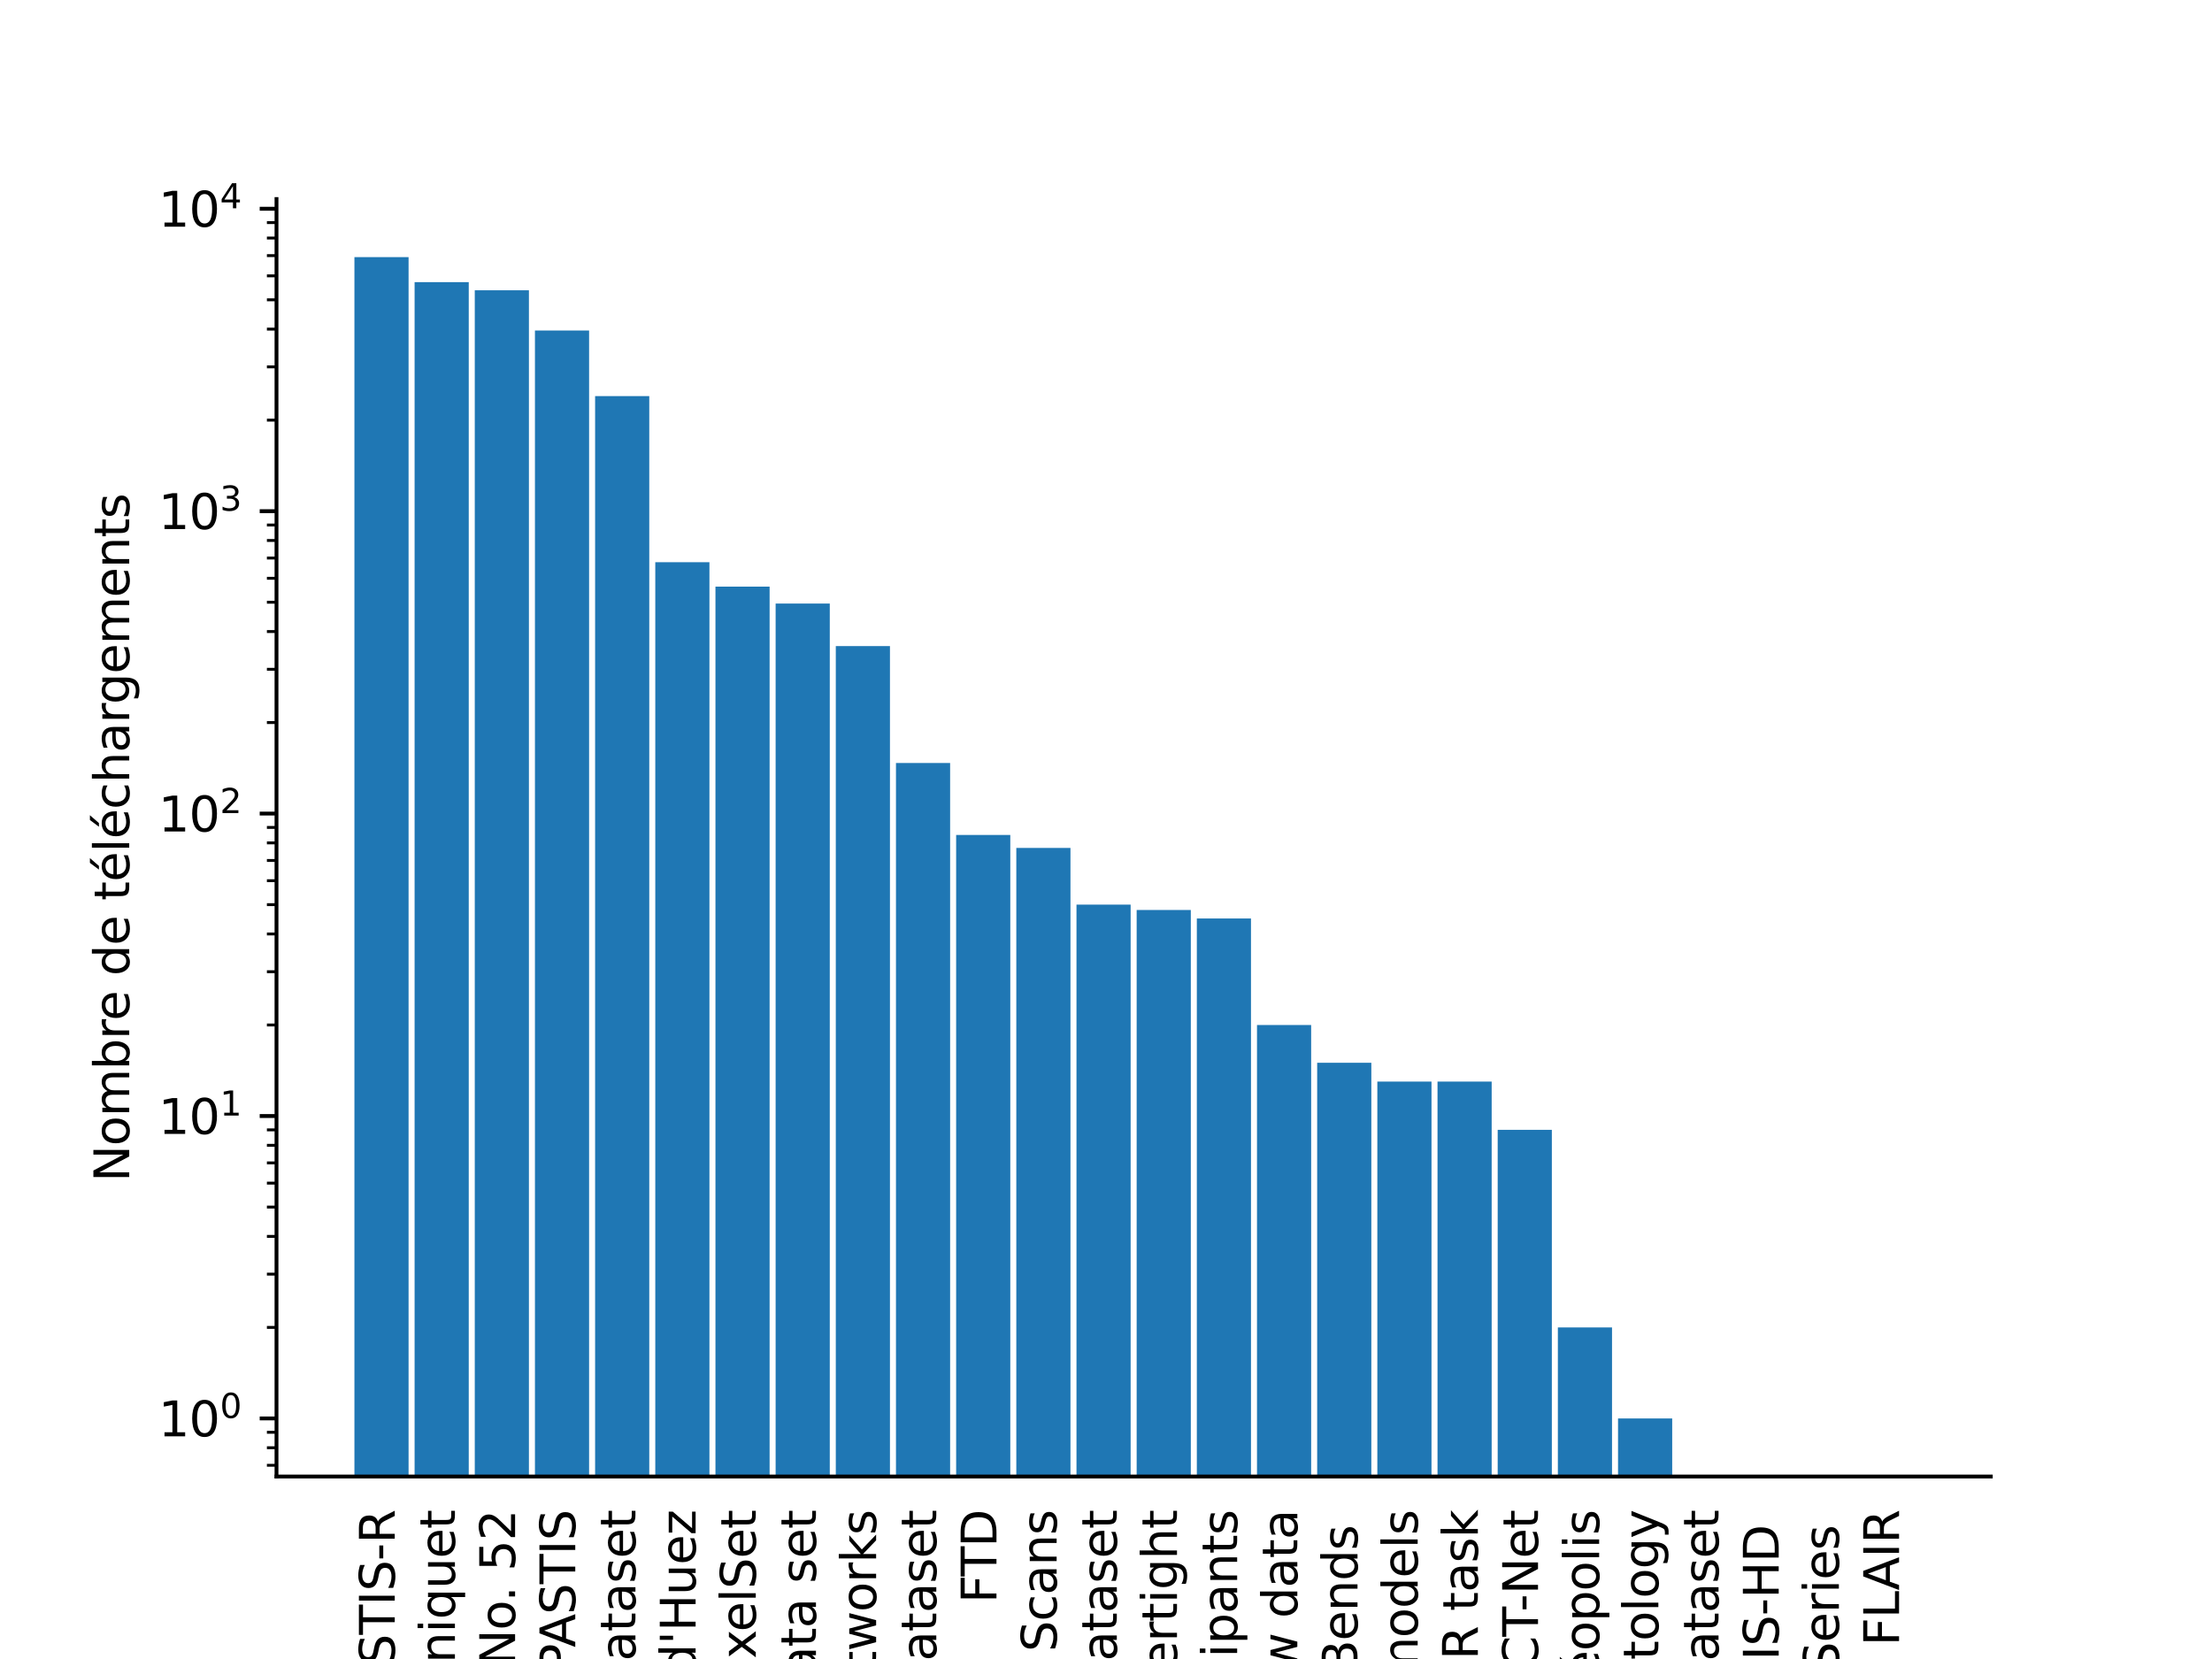 <?xml version="1.0" encoding="utf-8" standalone="no"?>
<!DOCTYPE svg PUBLIC "-//W3C//DTD SVG 1.1//EN"
  "http://www.w3.org/Graphics/SVG/1.1/DTD/svg11.dtd">
<svg xmlns:xlink="http://www.w3.org/1999/xlink" width="460.8pt" height="345.6pt" viewBox="0 0 460.8 345.6" xmlns="http://www.w3.org/2000/svg" version="1.1">
 <defs>
  <style type="text/css">*{stroke-linejoin: round; stroke-linecap: butt}</style>
 </defs>
 <g id="figure_1">
  <g id="patch_1">
   <path d="M 0 345.6 
L 460.8 345.6 
L 460.8 0 
L 0 0 
z
" style="fill: #ffffff"/>
  </g>
  <g id="axes_1">
   <g id="patch_2">
    <path d="M 57.6 307.584 
L 414.72 307.584 
L 414.72 41.472 
L 57.6 41.472 
z
" style="fill: #ffffff"/>
   </g>
   <g id="patch_3">
    <path d="M 73.833 63295.807 
L 85.114 63295.807 
L 85.114 53.568 
L 73.833 53.568 
z
" clip-path="url(#p6866a9b865)" style="fill: #1f77b4"/>
   </g>
   <g id="patch_4">
    <path d="M 86.368 63295.807 
L 97.649 63295.807 
L 97.649 58.771 
L 86.368 58.771 
z
" clip-path="url(#p6866a9b865)" style="fill: #1f77b4"/>
   </g>
   <g id="patch_5">
    <path d="M 98.903 63295.807 
L 110.184 63295.807 
L 110.184 60.468 
L 98.903 60.468 
z
" clip-path="url(#p6866a9b865)" style="fill: #1f77b4"/>
   </g>
   <g id="patch_6">
    <path d="M 111.438 63295.807 
L 122.719 63295.807 
L 122.719 68.853 
L 111.438 68.853 
z
" clip-path="url(#p6866a9b865)" style="fill: #1f77b4"/>
   </g>
   <g id="patch_7">
    <path d="M 123.972 63295.807 
L 135.254 63295.807 
L 135.254 82.511 
L 123.972 82.511 
z
" clip-path="url(#p6866a9b865)" style="fill: #1f77b4"/>
   </g>
   <g id="patch_8">
    <path d="M 136.507 63295.807 
L 147.789 63295.807 
L 147.789 117.12 
L 136.507 117.12 
z
" clip-path="url(#p6866a9b865)" style="fill: #1f77b4"/>
   </g>
   <g id="patch_9">
    <path d="M 149.042 63295.807 
L 160.324 63295.807 
L 160.324 122.205 
L 149.042 122.205 
z
" clip-path="url(#p6866a9b865)" style="fill: #1f77b4"/>
   </g>
   <g id="patch_10">
    <path d="M 161.577 63295.807 
L 172.859 63295.807 
L 172.859 125.727 
L 161.577 125.727 
z
" clip-path="url(#p6866a9b865)" style="fill: #1f77b4"/>
   </g>
   <g id="patch_11">
    <path d="M 174.112 63295.807 
L 185.394 63295.807 
L 185.394 134.593 
L 174.112 134.593 
z
" clip-path="url(#p6866a9b865)" style="fill: #1f77b4"/>
   </g>
   <g id="patch_12">
    <path d="M 186.647 63295.807 
L 197.928 63295.807 
L 197.928 158.946 
L 186.647 158.946 
z
" clip-path="url(#p6866a9b865)" style="fill: #1f77b4"/>
   </g>
   <g id="patch_13">
    <path d="M 199.182 63295.807 
L 210.463 63295.807 
L 210.463 173.934 
L 199.182 173.934 
z
" clip-path="url(#p6866a9b865)" style="fill: #1f77b4"/>
   </g>
   <g id="patch_14">
    <path d="M 211.717 63295.807 
L 222.998 63295.807 
L 222.998 176.638 
L 211.717 176.638 
z
" clip-path="url(#p6866a9b865)" style="fill: #1f77b4"/>
   </g>
   <g id="patch_15">
    <path d="M 224.252 63295.807 
L 235.533 63295.807 
L 235.533 188.452 
L 224.252 188.452 
z
" clip-path="url(#p6866a9b865)" style="fill: #1f77b4"/>
   </g>
   <g id="patch_16">
    <path d="M 236.787 63295.807 
L 248.068 63295.807 
L 248.068 189.569 
L 236.787 189.569 
z
" clip-path="url(#p6866a9b865)" style="fill: #1f77b4"/>
   </g>
   <g id="patch_17">
    <path d="M 249.322 63295.807 
L 260.603 63295.807 
L 260.603 191.335 
L 249.322 191.335 
z
" clip-path="url(#p6866a9b865)" style="fill: #1f77b4"/>
   </g>
   <g id="patch_18">
    <path d="M 261.857 63295.807 
L 273.138 63295.807 
L 273.138 213.523 
L 261.857 213.523 
z
" clip-path="url(#p6866a9b865)" style="fill: #1f77b4"/>
   </g>
   <g id="patch_19">
    <path d="M 274.392 63295.807 
L 285.673 63295.807 
L 285.673 221.394 
L 274.392 221.394 
z
" clip-path="url(#p6866a9b865)" style="fill: #1f77b4"/>
   </g>
   <g id="patch_20">
    <path d="M 286.926 63295.807 
L 298.208 63295.807 
L 298.208 225.309 
L 286.926 225.309 
z
" clip-path="url(#p6866a9b865)" style="fill: #1f77b4"/>
   </g>
   <g id="patch_21">
    <path d="M 299.461 63295.807 
L 310.743 63295.807 
L 310.743 225.309 
L 299.461 225.309 
z
" clip-path="url(#p6866a9b865)" style="fill: #1f77b4"/>
   </g>
   <g id="patch_22">
    <path d="M 311.996 63295.807 
L 323.278 63295.807 
L 323.278 235.37 
L 311.996 235.37 
z
" clip-path="url(#p6866a9b865)" style="fill: #1f77b4"/>
   </g>
   <g id="patch_23">
    <path d="M 324.531 63295.807 
L 335.813 63295.807 
L 335.813 276.523 
L 324.531 276.523 
z
" clip-path="url(#p6866a9b865)" style="fill: #1f77b4"/>
   </g>
   <g id="patch_24">
    <path d="M 337.066 63295.807 
L 348.348 63295.807 
L 348.348 295.488 
L 337.066 295.488 
z
" clip-path="url(#p6866a9b865)" style="fill: #1f77b4"/>
   </g>
   <g id="patch_25">
    <path d="M 349.601 63295.807 
L 360.882 63295.807 
L 360.882 63295.807 
L 349.601 63295.807 
z
" clip-path="url(#p6866a9b865)" style="fill: #1f77b4"/>
   </g>
   <g id="patch_26">
    <path d="M 362.136 63295.807 
L 373.417 63295.807 
L 373.417 63295.807 
L 362.136 63295.807 
z
" clip-path="url(#p6866a9b865)" style="fill: #1f77b4"/>
   </g>
   <g id="patch_27">
    <path d="M 374.671 63295.807 
L 385.952 63295.807 
L 385.952 63295.807 
L 374.671 63295.807 
z
" clip-path="url(#p6866a9b865)" style="fill: #1f77b4"/>
   </g>
   <g id="patch_28">
    <path d="M 387.206 63295.807 
L 398.487 63295.807 
L 398.487 63295.807 
L 387.206 63295.807 
z
" clip-path="url(#p6866a9b865)" style="fill: #1f77b4"/>
   </g>
   <g id="matplotlib.axis_1">
    <g id="xtick_1">
     <g id="text_1">
      <!-- PASTIS-R -->
      <g transform="translate(82.233 359.128)rotate(-90)scale(0.1 -0.1)">
       <defs>
        <path id="DejaVuSans-50" d="M 1259 4147 
L 1259 2394 
L 2053 2394 
Q 2494 2394 2734 2622 
Q 2975 2850 2975 3272 
Q 2975 3691 2734 3919 
Q 2494 4147 2053 4147 
L 1259 4147 
z
M 628 4666 
L 2053 4666 
Q 2838 4666 3239 4311 
Q 3641 3956 3641 3272 
Q 3641 2581 3239 2228 
Q 2838 1875 2053 1875 
L 1259 1875 
L 1259 0 
L 628 0 
L 628 4666 
z
" transform="scale(0.016)"/>
        <path id="DejaVuSans-41" d="M 2188 4044 
L 1331 1722 
L 3047 1722 
L 2188 4044 
z
M 1831 4666 
L 2547 4666 
L 4325 0 
L 3669 0 
L 3244 1197 
L 1141 1197 
L 716 0 
L 50 0 
L 1831 4666 
z
" transform="scale(0.016)"/>
        <path id="DejaVuSans-53" d="M 3425 4513 
L 3425 3897 
Q 3066 4069 2747 4153 
Q 2428 4238 2131 4238 
Q 1616 4238 1336 4038 
Q 1056 3838 1056 3469 
Q 1056 3159 1242 3001 
Q 1428 2844 1947 2747 
L 2328 2669 
Q 3034 2534 3370 2195 
Q 3706 1856 3706 1288 
Q 3706 609 3251 259 
Q 2797 -91 1919 -91 
Q 1588 -91 1214 -16 
Q 841 59 441 206 
L 441 856 
Q 825 641 1194 531 
Q 1563 422 1919 422 
Q 2459 422 2753 634 
Q 3047 847 3047 1241 
Q 3047 1584 2836 1778 
Q 2625 1972 2144 2069 
L 1759 2144 
Q 1053 2284 737 2584 
Q 422 2884 422 3419 
Q 422 4038 858 4394 
Q 1294 4750 2059 4750 
Q 2388 4750 2728 4690 
Q 3069 4631 3425 4513 
z
" transform="scale(0.016)"/>
        <path id="DejaVuSans-54" d="M -19 4666 
L 3928 4666 
L 3928 4134 
L 2272 4134 
L 2272 0 
L 1638 0 
L 1638 4134 
L -19 4134 
L -19 4666 
z
" transform="scale(0.016)"/>
        <path id="DejaVuSans-49" d="M 628 4666 
L 1259 4666 
L 1259 0 
L 628 0 
L 628 4666 
z
" transform="scale(0.016)"/>
        <path id="DejaVuSans-2d" d="M 313 2009 
L 1997 2009 
L 1997 1497 
L 313 1497 
L 313 2009 
z
" transform="scale(0.016)"/>
        <path id="DejaVuSans-52" d="M 2841 2188 
Q 3044 2119 3236 1894 
Q 3428 1669 3622 1275 
L 4263 0 
L 3584 0 
L 2988 1197 
Q 2756 1666 2539 1819 
Q 2322 1972 1947 1972 
L 1259 1972 
L 1259 0 
L 628 0 
L 628 4666 
L 2053 4666 
Q 2853 4666 3247 4331 
Q 3641 3997 3641 3322 
Q 3641 2881 3436 2590 
Q 3231 2300 2841 2188 
z
M 1259 4147 
L 1259 2491 
L 2053 2491 
Q 2509 2491 2742 2702 
Q 2975 2913 2975 3322 
Q 2975 3731 2742 3939 
Q 2509 4147 2053 4147 
L 1259 4147 
z
" transform="scale(0.016)"/>
       </defs>
       <use xlink:href="#DejaVuSans-50"/>
       <use xlink:href="#DejaVuSans-41" x="53.928"/>
       <use xlink:href="#DejaVuSans-53" x="122.336"/>
       <use xlink:href="#DejaVuSans-54" x="185.812"/>
       <use xlink:href="#DejaVuSans-49" x="246.896"/>
       <use xlink:href="#DejaVuSans-53" x="276.389"/>
       <use xlink:href="#DejaVuSans-2d" x="339.865"/>
       <use xlink:href="#DejaVuSans-52" x="375.949"/>
      </g>
     </g>
    </g>
    <g id="xtick_2">
     <g id="text_2">
      <!-- Georeferencing Verniquet -->
      <g transform="translate(94.768 442.864)rotate(-90)scale(0.1 -0.1)">
       <defs>
        <path id="DejaVuSans-47" d="M 3809 666 
L 3809 1919 
L 2778 1919 
L 2778 2438 
L 4434 2438 
L 4434 434 
Q 4069 175 3628 42 
Q 3188 -91 2688 -91 
Q 1594 -91 976 548 
Q 359 1188 359 2328 
Q 359 3472 976 4111 
Q 1594 4750 2688 4750 
Q 3144 4750 3555 4637 
Q 3966 4525 4313 4306 
L 4313 3634 
Q 3963 3931 3569 4081 
Q 3175 4231 2741 4231 
Q 1884 4231 1454 3753 
Q 1025 3275 1025 2328 
Q 1025 1384 1454 906 
Q 1884 428 2741 428 
Q 3075 428 3337 486 
Q 3600 544 3809 666 
z
" transform="scale(0.016)"/>
        <path id="DejaVuSans-65" d="M 3597 1894 
L 3597 1613 
L 953 1613 
Q 991 1019 1311 708 
Q 1631 397 2203 397 
Q 2534 397 2845 478 
Q 3156 559 3463 722 
L 3463 178 
Q 3153 47 2828 -22 
Q 2503 -91 2169 -91 
Q 1331 -91 842 396 
Q 353 884 353 1716 
Q 353 2575 817 3079 
Q 1281 3584 2069 3584 
Q 2775 3584 3186 3129 
Q 3597 2675 3597 1894 
z
M 3022 2063 
Q 3016 2534 2758 2815 
Q 2500 3097 2075 3097 
Q 1594 3097 1305 2825 
Q 1016 2553 972 2059 
L 3022 2063 
z
" transform="scale(0.016)"/>
        <path id="DejaVuSans-6f" d="M 1959 3097 
Q 1497 3097 1228 2736 
Q 959 2375 959 1747 
Q 959 1119 1226 758 
Q 1494 397 1959 397 
Q 2419 397 2687 759 
Q 2956 1122 2956 1747 
Q 2956 2369 2687 2733 
Q 2419 3097 1959 3097 
z
M 1959 3584 
Q 2709 3584 3137 3096 
Q 3566 2609 3566 1747 
Q 3566 888 3137 398 
Q 2709 -91 1959 -91 
Q 1206 -91 779 398 
Q 353 888 353 1747 
Q 353 2609 779 3096 
Q 1206 3584 1959 3584 
z
" transform="scale(0.016)"/>
        <path id="DejaVuSans-72" d="M 2631 2963 
Q 2534 3019 2420 3045 
Q 2306 3072 2169 3072 
Q 1681 3072 1420 2755 
Q 1159 2438 1159 1844 
L 1159 0 
L 581 0 
L 581 3500 
L 1159 3500 
L 1159 2956 
Q 1341 3275 1631 3429 
Q 1922 3584 2338 3584 
Q 2397 3584 2469 3576 
Q 2541 3569 2628 3553 
L 2631 2963 
z
" transform="scale(0.016)"/>
        <path id="DejaVuSans-66" d="M 2375 4863 
L 2375 4384 
L 1825 4384 
Q 1516 4384 1395 4259 
Q 1275 4134 1275 3809 
L 1275 3500 
L 2222 3500 
L 2222 3053 
L 1275 3053 
L 1275 0 
L 697 0 
L 697 3053 
L 147 3053 
L 147 3500 
L 697 3500 
L 697 3744 
Q 697 4328 969 4595 
Q 1241 4863 1831 4863 
L 2375 4863 
z
" transform="scale(0.016)"/>
        <path id="DejaVuSans-6e" d="M 3513 2113 
L 3513 0 
L 2938 0 
L 2938 2094 
Q 2938 2591 2744 2837 
Q 2550 3084 2163 3084 
Q 1697 3084 1428 2787 
Q 1159 2491 1159 1978 
L 1159 0 
L 581 0 
L 581 3500 
L 1159 3500 
L 1159 2956 
Q 1366 3272 1645 3428 
Q 1925 3584 2291 3584 
Q 2894 3584 3203 3211 
Q 3513 2838 3513 2113 
z
" transform="scale(0.016)"/>
        <path id="DejaVuSans-63" d="M 3122 3366 
L 3122 2828 
Q 2878 2963 2633 3030 
Q 2388 3097 2138 3097 
Q 1578 3097 1268 2742 
Q 959 2388 959 1747 
Q 959 1106 1268 751 
Q 1578 397 2138 397 
Q 2388 397 2633 464 
Q 2878 531 3122 666 
L 3122 134 
Q 2881 22 2623 -34 
Q 2366 -91 2075 -91 
Q 1284 -91 818 406 
Q 353 903 353 1747 
Q 353 2603 823 3093 
Q 1294 3584 2113 3584 
Q 2378 3584 2631 3529 
Q 2884 3475 3122 3366 
z
" transform="scale(0.016)"/>
        <path id="DejaVuSans-69" d="M 603 3500 
L 1178 3500 
L 1178 0 
L 603 0 
L 603 3500 
z
M 603 4863 
L 1178 4863 
L 1178 4134 
L 603 4134 
L 603 4863 
z
" transform="scale(0.016)"/>
        <path id="DejaVuSans-67" d="M 2906 1791 
Q 2906 2416 2648 2759 
Q 2391 3103 1925 3103 
Q 1463 3103 1205 2759 
Q 947 2416 947 1791 
Q 947 1169 1205 825 
Q 1463 481 1925 481 
Q 2391 481 2648 825 
Q 2906 1169 2906 1791 
z
M 3481 434 
Q 3481 -459 3084 -895 
Q 2688 -1331 1869 -1331 
Q 1566 -1331 1297 -1286 
Q 1028 -1241 775 -1147 
L 775 -588 
Q 1028 -725 1275 -790 
Q 1522 -856 1778 -856 
Q 2344 -856 2625 -561 
Q 2906 -266 2906 331 
L 2906 616 
Q 2728 306 2450 153 
Q 2172 0 1784 0 
Q 1141 0 747 490 
Q 353 981 353 1791 
Q 353 2603 747 3093 
Q 1141 3584 1784 3584 
Q 2172 3584 2450 3431 
Q 2728 3278 2906 2969 
L 2906 3500 
L 3481 3500 
L 3481 434 
z
" transform="scale(0.016)"/>
        <path id="DejaVuSans-20" transform="scale(0.016)"/>
        <path id="DejaVuSans-56" d="M 1831 0 
L 50 4666 
L 709 4666 
L 2188 738 
L 3669 4666 
L 4325 4666 
L 2547 0 
L 1831 0 
z
" transform="scale(0.016)"/>
        <path id="DejaVuSans-71" d="M 947 1747 
Q 947 1113 1208 752 
Q 1469 391 1925 391 
Q 2381 391 2643 752 
Q 2906 1113 2906 1747 
Q 2906 2381 2643 2742 
Q 2381 3103 1925 3103 
Q 1469 3103 1208 2742 
Q 947 2381 947 1747 
z
M 2906 525 
Q 2725 213 2448 61 
Q 2172 -91 1784 -91 
Q 1150 -91 751 415 
Q 353 922 353 1747 
Q 353 2572 751 3078 
Q 1150 3584 1784 3584 
Q 2172 3584 2448 3432 
Q 2725 3281 2906 2969 
L 2906 3500 
L 3481 3500 
L 3481 -1331 
L 2906 -1331 
L 2906 525 
z
" transform="scale(0.016)"/>
        <path id="DejaVuSans-75" d="M 544 1381 
L 544 3500 
L 1119 3500 
L 1119 1403 
Q 1119 906 1312 657 
Q 1506 409 1894 409 
Q 2359 409 2629 706 
Q 2900 1003 2900 1516 
L 2900 3500 
L 3475 3500 
L 3475 0 
L 2900 0 
L 2900 538 
Q 2691 219 2414 64 
Q 2138 -91 1772 -91 
Q 1169 -91 856 284 
Q 544 659 544 1381 
z
M 1991 3584 
L 1991 3584 
z
" transform="scale(0.016)"/>
        <path id="DejaVuSans-74" d="M 1172 4494 
L 1172 3500 
L 2356 3500 
L 2356 3053 
L 1172 3053 
L 1172 1153 
Q 1172 725 1289 603 
Q 1406 481 1766 481 
L 2356 481 
L 2356 0 
L 1766 0 
Q 1100 0 847 248 
Q 594 497 594 1153 
L 594 3053 
L 172 3053 
L 172 3500 
L 594 3500 
L 594 4494 
L 1172 4494 
z
" transform="scale(0.016)"/>
       </defs>
       <use xlink:href="#DejaVuSans-47"/>
       <use xlink:href="#DejaVuSans-65" x="77.49"/>
       <use xlink:href="#DejaVuSans-6f" x="139.014"/>
       <use xlink:href="#DejaVuSans-72" x="200.195"/>
       <use xlink:href="#DejaVuSans-65" x="239.059"/>
       <use xlink:href="#DejaVuSans-66" x="300.582"/>
       <use xlink:href="#DejaVuSans-65" x="335.787"/>
       <use xlink:href="#DejaVuSans-72" x="397.311"/>
       <use xlink:href="#DejaVuSans-65" x="436.174"/>
       <use xlink:href="#DejaVuSans-6e" x="497.697"/>
       <use xlink:href="#DejaVuSans-63" x="561.076"/>
       <use xlink:href="#DejaVuSans-69" x="616.057"/>
       <use xlink:href="#DejaVuSans-6e" x="643.84"/>
       <use xlink:href="#DejaVuSans-67" x="707.219"/>
       <use xlink:href="#DejaVuSans-20" x="770.695"/>
       <use xlink:href="#DejaVuSans-56" x="802.482"/>
       <use xlink:href="#DejaVuSans-65" x="863.141"/>
       <use xlink:href="#DejaVuSans-72" x="924.664"/>
       <use xlink:href="#DejaVuSans-6e" x="964.027"/>
       <use xlink:href="#DejaVuSans-69" x="1027.406"/>
       <use xlink:href="#DejaVuSans-71" x="1055.189"/>
       <use xlink:href="#DejaVuSans-75" x="1118.666"/>
       <use xlink:href="#DejaVuSans-65" x="1182.045"/>
       <use xlink:href="#DejaVuSans-74" x="1243.568"/>
      </g>
     </g>
    </g>
    <g id="xtick_3">
     <g id="text_3">
      <!-- Cassini "Carte de France" sheet No. 52 -->
      <g transform="translate(107.303 508.429)rotate(-90)scale(0.1 -0.1)">
       <defs>
        <path id="DejaVuSans-43" d="M 4122 4306 
L 4122 3641 
Q 3803 3938 3442 4084 
Q 3081 4231 2675 4231 
Q 1875 4231 1450 3742 
Q 1025 3253 1025 2328 
Q 1025 1406 1450 917 
Q 1875 428 2675 428 
Q 3081 428 3442 575 
Q 3803 722 4122 1019 
L 4122 359 
Q 3791 134 3420 21 
Q 3050 -91 2638 -91 
Q 1578 -91 968 557 
Q 359 1206 359 2328 
Q 359 3453 968 4101 
Q 1578 4750 2638 4750 
Q 3056 4750 3426 4639 
Q 3797 4528 4122 4306 
z
" transform="scale(0.016)"/>
        <path id="DejaVuSans-61" d="M 2194 1759 
Q 1497 1759 1228 1600 
Q 959 1441 959 1056 
Q 959 750 1161 570 
Q 1363 391 1709 391 
Q 2188 391 2477 730 
Q 2766 1069 2766 1631 
L 2766 1759 
L 2194 1759 
z
M 3341 1997 
L 3341 0 
L 2766 0 
L 2766 531 
Q 2569 213 2275 61 
Q 1981 -91 1556 -91 
Q 1019 -91 701 211 
Q 384 513 384 1019 
Q 384 1609 779 1909 
Q 1175 2209 1959 2209 
L 2766 2209 
L 2766 2266 
Q 2766 2663 2505 2880 
Q 2244 3097 1772 3097 
Q 1472 3097 1187 3025 
Q 903 2953 641 2809 
L 641 3341 
Q 956 3463 1253 3523 
Q 1550 3584 1831 3584 
Q 2591 3584 2966 3190 
Q 3341 2797 3341 1997 
z
" transform="scale(0.016)"/>
        <path id="DejaVuSans-73" d="M 2834 3397 
L 2834 2853 
Q 2591 2978 2328 3040 
Q 2066 3103 1784 3103 
Q 1356 3103 1142 2972 
Q 928 2841 928 2578 
Q 928 2378 1081 2264 
Q 1234 2150 1697 2047 
L 1894 2003 
Q 2506 1872 2764 1633 
Q 3022 1394 3022 966 
Q 3022 478 2636 193 
Q 2250 -91 1575 -91 
Q 1294 -91 989 -36 
Q 684 19 347 128 
L 347 722 
Q 666 556 975 473 
Q 1284 391 1588 391 
Q 1994 391 2212 530 
Q 2431 669 2431 922 
Q 2431 1156 2273 1281 
Q 2116 1406 1581 1522 
L 1381 1569 
Q 847 1681 609 1914 
Q 372 2147 372 2553 
Q 372 3047 722 3315 
Q 1072 3584 1716 3584 
Q 2034 3584 2315 3537 
Q 2597 3491 2834 3397 
z
" transform="scale(0.016)"/>
        <path id="DejaVuSans-22" d="M 1147 4666 
L 1147 2931 
L 616 2931 
L 616 4666 
L 1147 4666 
z
M 2328 4666 
L 2328 2931 
L 1797 2931 
L 1797 4666 
L 2328 4666 
z
" transform="scale(0.016)"/>
        <path id="DejaVuSans-64" d="M 2906 2969 
L 2906 4863 
L 3481 4863 
L 3481 0 
L 2906 0 
L 2906 525 
Q 2725 213 2448 61 
Q 2172 -91 1784 -91 
Q 1150 -91 751 415 
Q 353 922 353 1747 
Q 353 2572 751 3078 
Q 1150 3584 1784 3584 
Q 2172 3584 2448 3432 
Q 2725 3281 2906 2969 
z
M 947 1747 
Q 947 1113 1208 752 
Q 1469 391 1925 391 
Q 2381 391 2643 752 
Q 2906 1113 2906 1747 
Q 2906 2381 2643 2742 
Q 2381 3103 1925 3103 
Q 1469 3103 1208 2742 
Q 947 2381 947 1747 
z
" transform="scale(0.016)"/>
        <path id="DejaVuSans-46" d="M 628 4666 
L 3309 4666 
L 3309 4134 
L 1259 4134 
L 1259 2759 
L 3109 2759 
L 3109 2228 
L 1259 2228 
L 1259 0 
L 628 0 
L 628 4666 
z
" transform="scale(0.016)"/>
        <path id="DejaVuSans-68" d="M 3513 2113 
L 3513 0 
L 2938 0 
L 2938 2094 
Q 2938 2591 2744 2837 
Q 2550 3084 2163 3084 
Q 1697 3084 1428 2787 
Q 1159 2491 1159 1978 
L 1159 0 
L 581 0 
L 581 4863 
L 1159 4863 
L 1159 2956 
Q 1366 3272 1645 3428 
Q 1925 3584 2291 3584 
Q 2894 3584 3203 3211 
Q 3513 2838 3513 2113 
z
" transform="scale(0.016)"/>
        <path id="DejaVuSans-4e" d="M 628 4666 
L 1478 4666 
L 3547 763 
L 3547 4666 
L 4159 4666 
L 4159 0 
L 3309 0 
L 1241 3903 
L 1241 0 
L 628 0 
L 628 4666 
z
" transform="scale(0.016)"/>
        <path id="DejaVuSans-2e" d="M 684 794 
L 1344 794 
L 1344 0 
L 684 0 
L 684 794 
z
" transform="scale(0.016)"/>
        <path id="DejaVuSans-35" d="M 691 4666 
L 3169 4666 
L 3169 4134 
L 1269 4134 
L 1269 2991 
Q 1406 3038 1543 3061 
Q 1681 3084 1819 3084 
Q 2600 3084 3056 2656 
Q 3513 2228 3513 1497 
Q 3513 744 3044 326 
Q 2575 -91 1722 -91 
Q 1428 -91 1123 -41 
Q 819 9 494 109 
L 494 744 
Q 775 591 1075 516 
Q 1375 441 1709 441 
Q 2250 441 2565 725 
Q 2881 1009 2881 1497 
Q 2881 1984 2565 2268 
Q 2250 2553 1709 2553 
Q 1456 2553 1204 2497 
Q 953 2441 691 2322 
L 691 4666 
z
" transform="scale(0.016)"/>
        <path id="DejaVuSans-32" d="M 1228 531 
L 3431 531 
L 3431 0 
L 469 0 
L 469 531 
Q 828 903 1448 1529 
Q 2069 2156 2228 2338 
Q 2531 2678 2651 2914 
Q 2772 3150 2772 3378 
Q 2772 3750 2511 3984 
Q 2250 4219 1831 4219 
Q 1534 4219 1204 4116 
Q 875 4013 500 3803 
L 500 4441 
Q 881 4594 1212 4672 
Q 1544 4750 1819 4750 
Q 2544 4750 2975 4387 
Q 3406 4025 3406 3419 
Q 3406 3131 3298 2873 
Q 3191 2616 2906 2266 
Q 2828 2175 2409 1742 
Q 1991 1309 1228 531 
z
" transform="scale(0.016)"/>
       </defs>
       <use xlink:href="#DejaVuSans-43"/>
       <use xlink:href="#DejaVuSans-61" x="69.824"/>
       <use xlink:href="#DejaVuSans-73" x="131.104"/>
       <use xlink:href="#DejaVuSans-73" x="183.203"/>
       <use xlink:href="#DejaVuSans-69" x="235.303"/>
       <use xlink:href="#DejaVuSans-6e" x="263.086"/>
       <use xlink:href="#DejaVuSans-69" x="326.465"/>
       <use xlink:href="#DejaVuSans-20" x="354.248"/>
       <use xlink:href="#DejaVuSans-22" x="386.035"/>
       <use xlink:href="#DejaVuSans-43" x="432.031"/>
       <use xlink:href="#DejaVuSans-61" x="501.855"/>
       <use xlink:href="#DejaVuSans-72" x="563.135"/>
       <use xlink:href="#DejaVuSans-74" x="604.248"/>
       <use xlink:href="#DejaVuSans-65" x="643.457"/>
       <use xlink:href="#DejaVuSans-20" x="704.98"/>
       <use xlink:href="#DejaVuSans-64" x="736.768"/>
       <use xlink:href="#DejaVuSans-65" x="800.244"/>
       <use xlink:href="#DejaVuSans-20" x="861.768"/>
       <use xlink:href="#DejaVuSans-46" x="893.555"/>
       <use xlink:href="#DejaVuSans-72" x="943.824"/>
       <use xlink:href="#DejaVuSans-61" x="984.938"/>
       <use xlink:href="#DejaVuSans-6e" x="1046.217"/>
       <use xlink:href="#DejaVuSans-63" x="1109.596"/>
       <use xlink:href="#DejaVuSans-65" x="1164.576"/>
       <use xlink:href="#DejaVuSans-22" x="1226.1"/>
       <use xlink:href="#DejaVuSans-20" x="1272.096"/>
       <use xlink:href="#DejaVuSans-73" x="1303.883"/>
       <use xlink:href="#DejaVuSans-68" x="1355.982"/>
       <use xlink:href="#DejaVuSans-65" x="1419.361"/>
       <use xlink:href="#DejaVuSans-65" x="1480.885"/>
       <use xlink:href="#DejaVuSans-74" x="1542.408"/>
       <use xlink:href="#DejaVuSans-20" x="1581.617"/>
       <use xlink:href="#DejaVuSans-4e" x="1613.404"/>
       <use xlink:href="#DejaVuSans-6f" x="1688.209"/>
       <use xlink:href="#DejaVuSans-2e" x="1747.641"/>
       <use xlink:href="#DejaVuSans-20" x="1779.428"/>
       <use xlink:href="#DejaVuSans-35" x="1811.215"/>
       <use xlink:href="#DejaVuSans-32" x="1874.838"/>
      </g>
     </g>
    </g>
    <g id="xtick_4">
     <g id="text_4">
      <!-- PASTIS -->
      <g transform="translate(119.838 348.572)rotate(-90)scale(0.1 -0.1)">
       <use xlink:href="#DejaVuSans-50"/>
       <use xlink:href="#DejaVuSans-41" x="53.928"/>
       <use xlink:href="#DejaVuSans-53" x="122.336"/>
       <use xlink:href="#DejaVuSans-54" x="185.812"/>
       <use xlink:href="#DejaVuSans-49" x="246.896"/>
       <use xlink:href="#DejaVuSans-53" x="276.389"/>
      </g>
     </g>
    </g>
    <g id="xtick_5">
     <g id="text_5">
      <!-- Cassini roads and cities dataset -->
      <g transform="translate(132.373 473.37)rotate(-90)scale(0.1 -0.1)">
       <use xlink:href="#DejaVuSans-43"/>
       <use xlink:href="#DejaVuSans-61" x="69.824"/>
       <use xlink:href="#DejaVuSans-73" x="131.104"/>
       <use xlink:href="#DejaVuSans-73" x="183.203"/>
       <use xlink:href="#DejaVuSans-69" x="235.303"/>
       <use xlink:href="#DejaVuSans-6e" x="263.086"/>
       <use xlink:href="#DejaVuSans-69" x="326.465"/>
       <use xlink:href="#DejaVuSans-20" x="354.248"/>
       <use xlink:href="#DejaVuSans-72" x="386.035"/>
       <use xlink:href="#DejaVuSans-6f" x="424.898"/>
       <use xlink:href="#DejaVuSans-61" x="486.08"/>
       <use xlink:href="#DejaVuSans-64" x="547.359"/>
       <use xlink:href="#DejaVuSans-73" x="610.836"/>
       <use xlink:href="#DejaVuSans-20" x="662.936"/>
       <use xlink:href="#DejaVuSans-61" x="694.723"/>
       <use xlink:href="#DejaVuSans-6e" x="756.002"/>
       <use xlink:href="#DejaVuSans-64" x="819.381"/>
       <use xlink:href="#DejaVuSans-20" x="882.857"/>
       <use xlink:href="#DejaVuSans-63" x="914.645"/>
       <use xlink:href="#DejaVuSans-69" x="969.625"/>
       <use xlink:href="#DejaVuSans-74" x="997.408"/>
       <use xlink:href="#DejaVuSans-69" x="1036.617"/>
       <use xlink:href="#DejaVuSans-65" x="1064.4"/>
       <use xlink:href="#DejaVuSans-73" x="1125.924"/>
       <use xlink:href="#DejaVuSans-20" x="1178.023"/>
       <use xlink:href="#DejaVuSans-64" x="1209.811"/>
       <use xlink:href="#DejaVuSans-61" x="1273.287"/>
       <use xlink:href="#DejaVuSans-74" x="1334.566"/>
       <use xlink:href="#DejaVuSans-61" x="1373.775"/>
       <use xlink:href="#DejaVuSans-73" x="1435.055"/>
       <use xlink:href="#DejaVuSans-65" x="1487.154"/>
       <use xlink:href="#DejaVuSans-74" x="1548.678"/>
      </g>
     </g>
    </g>
    <g id="xtick_6">
     <g id="text_6">
      <!-- L'Alpe d'Huez -->
      <g transform="translate(144.907 382.559)rotate(-90)scale(0.1 -0.1)">
       <defs>
        <path id="DejaVuSans-4c" d="M 628 4666 
L 1259 4666 
L 1259 531 
L 3531 531 
L 3531 0 
L 628 0 
L 628 4666 
z
" transform="scale(0.016)"/>
        <path id="DejaVuSans-27" d="M 1147 4666 
L 1147 2931 
L 616 2931 
L 616 4666 
L 1147 4666 
z
" transform="scale(0.016)"/>
        <path id="DejaVuSans-6c" d="M 603 4863 
L 1178 4863 
L 1178 0 
L 603 0 
L 603 4863 
z
" transform="scale(0.016)"/>
        <path id="DejaVuSans-70" d="M 1159 525 
L 1159 -1331 
L 581 -1331 
L 581 3500 
L 1159 3500 
L 1159 2969 
Q 1341 3281 1617 3432 
Q 1894 3584 2278 3584 
Q 2916 3584 3314 3078 
Q 3713 2572 3713 1747 
Q 3713 922 3314 415 
Q 2916 -91 2278 -91 
Q 1894 -91 1617 61 
Q 1341 213 1159 525 
z
M 3116 1747 
Q 3116 2381 2855 2742 
Q 2594 3103 2138 3103 
Q 1681 3103 1420 2742 
Q 1159 2381 1159 1747 
Q 1159 1113 1420 752 
Q 1681 391 2138 391 
Q 2594 391 2855 752 
Q 3116 1113 3116 1747 
z
" transform="scale(0.016)"/>
        <path id="DejaVuSans-48" d="M 628 4666 
L 1259 4666 
L 1259 2753 
L 3553 2753 
L 3553 4666 
L 4184 4666 
L 4184 0 
L 3553 0 
L 3553 2222 
L 1259 2222 
L 1259 0 
L 628 0 
L 628 4666 
z
" transform="scale(0.016)"/>
        <path id="DejaVuSans-7a" d="M 353 3500 
L 3084 3500 
L 3084 2975 
L 922 459 
L 3084 459 
L 3084 0 
L 275 0 
L 275 525 
L 2438 3041 
L 353 3041 
L 353 3500 
z
" transform="scale(0.016)"/>
       </defs>
       <use xlink:href="#DejaVuSans-4c"/>
       <use xlink:href="#DejaVuSans-27" x="55.713"/>
       <use xlink:href="#DejaVuSans-41" x="83.203"/>
       <use xlink:href="#DejaVuSans-6c" x="151.611"/>
       <use xlink:href="#DejaVuSans-70" x="179.395"/>
       <use xlink:href="#DejaVuSans-65" x="242.871"/>
       <use xlink:href="#DejaVuSans-20" x="304.395"/>
       <use xlink:href="#DejaVuSans-64" x="336.182"/>
       <use xlink:href="#DejaVuSans-27" x="399.658"/>
       <use xlink:href="#DejaVuSans-48" x="427.148"/>
       <use xlink:href="#DejaVuSans-75" x="502.344"/>
       <use xlink:href="#DejaVuSans-65" x="565.723"/>
       <use xlink:href="#DejaVuSans-7a" x="627.246"/>
      </g>
     </g>
    </g>
    <g id="xtick_7">
     <g id="text_7">
      <!-- PASTIS-R PixelSet -->
      <g transform="translate(157.442 401.848)rotate(-90)scale(0.1 -0.1)">
       <defs>
        <path id="DejaVuSans-78" d="M 3513 3500 
L 2247 1797 
L 3578 0 
L 2900 0 
L 1881 1375 
L 863 0 
L 184 0 
L 1544 1831 
L 300 3500 
L 978 3500 
L 1906 2253 
L 2834 3500 
L 3513 3500 
z
" transform="scale(0.016)"/>
       </defs>
       <use xlink:href="#DejaVuSans-50"/>
       <use xlink:href="#DejaVuSans-41" x="53.928"/>
       <use xlink:href="#DejaVuSans-53" x="122.336"/>
       <use xlink:href="#DejaVuSans-54" x="185.812"/>
       <use xlink:href="#DejaVuSans-49" x="246.896"/>
       <use xlink:href="#DejaVuSans-53" x="276.389"/>
       <use xlink:href="#DejaVuSans-2d" x="339.865"/>
       <use xlink:href="#DejaVuSans-52" x="375.949"/>
       <use xlink:href="#DejaVuSans-20" x="445.432"/>
       <use xlink:href="#DejaVuSans-50" x="477.219"/>
       <use xlink:href="#DejaVuSans-69" x="535.271"/>
       <use xlink:href="#DejaVuSans-78" x="563.055"/>
       <use xlink:href="#DejaVuSans-65" x="619.109"/>
       <use xlink:href="#DejaVuSans-6c" x="680.633"/>
       <use xlink:href="#DejaVuSans-53" x="708.416"/>
       <use xlink:href="#DejaVuSans-65" x="771.893"/>
       <use xlink:href="#DejaVuSans-74" x="833.416"/>
      </g>
     </g>
    </g>
    <g id="xtick_8">
     <g id="text_8">
      <!-- Parcel Manager Data set -->
      <g transform="translate(169.977 437.136)rotate(-90)scale(0.1 -0.1)">
       <defs>
        <path id="DejaVuSans-4d" d="M 628 4666 
L 1569 4666 
L 2759 1491 
L 3956 4666 
L 4897 4666 
L 4897 0 
L 4281 0 
L 4281 4097 
L 3078 897 
L 2444 897 
L 1241 4097 
L 1241 0 
L 628 0 
L 628 4666 
z
" transform="scale(0.016)"/>
        <path id="DejaVuSans-44" d="M 1259 4147 
L 1259 519 
L 2022 519 
Q 2988 519 3436 956 
Q 3884 1394 3884 2338 
Q 3884 3275 3436 3711 
Q 2988 4147 2022 4147 
L 1259 4147 
z
M 628 4666 
L 1925 4666 
Q 3281 4666 3915 4102 
Q 4550 3538 4550 2338 
Q 4550 1131 3912 565 
Q 3275 0 1925 0 
L 628 0 
L 628 4666 
z
" transform="scale(0.016)"/>
       </defs>
       <use xlink:href="#DejaVuSans-50"/>
       <use xlink:href="#DejaVuSans-61" x="55.803"/>
       <use xlink:href="#DejaVuSans-72" x="117.082"/>
       <use xlink:href="#DejaVuSans-63" x="155.945"/>
       <use xlink:href="#DejaVuSans-65" x="210.926"/>
       <use xlink:href="#DejaVuSans-6c" x="272.449"/>
       <use xlink:href="#DejaVuSans-20" x="300.232"/>
       <use xlink:href="#DejaVuSans-4d" x="332.02"/>
       <use xlink:href="#DejaVuSans-61" x="418.299"/>
       <use xlink:href="#DejaVuSans-6e" x="479.578"/>
       <use xlink:href="#DejaVuSans-61" x="542.957"/>
       <use xlink:href="#DejaVuSans-67" x="604.236"/>
       <use xlink:href="#DejaVuSans-65" x="667.713"/>
       <use xlink:href="#DejaVuSans-72" x="729.236"/>
       <use xlink:href="#DejaVuSans-20" x="770.35"/>
       <use xlink:href="#DejaVuSans-44" x="802.137"/>
       <use xlink:href="#DejaVuSans-61" x="879.139"/>
       <use xlink:href="#DejaVuSans-74" x="940.418"/>
       <use xlink:href="#DejaVuSans-61" x="979.627"/>
       <use xlink:href="#DejaVuSans-20" x="1040.906"/>
       <use xlink:href="#DejaVuSans-73" x="1072.693"/>
       <use xlink:href="#DejaVuSans-65" x="1124.793"/>
       <use xlink:href="#DejaVuSans-74" x="1186.316"/>
      </g>
     </g>
    </g>
    <g id="xtick_9">
     <g id="text_9">
      <!-- Verniquet &amp; Jacoubet Paris street networks -->
      <g transform="translate(182.512 528.625)rotate(-90)scale(0.1 -0.1)">
       <defs>
        <path id="DejaVuSans-26" d="M 1556 2509 
Q 1272 2256 1139 2004 
Q 1006 1753 1006 1478 
Q 1006 1022 1337 719 
Q 1669 416 2169 416 
Q 2466 416 2725 514 
Q 2984 613 3213 813 
L 1556 2509 
z
M 1997 2859 
L 3584 1234 
Q 3769 1513 3872 1830 
Q 3975 2147 3994 2503 
L 4575 2503 
Q 4538 2091 4375 1687 
Q 4213 1284 3922 891 
L 4794 0 
L 4006 0 
L 3559 459 
Q 3234 181 2878 45 
Q 2522 -91 2113 -91 
Q 1359 -91 881 339 
Q 403 769 403 1441 
Q 403 1841 612 2192 
Q 822 2544 1241 2853 
Q 1091 3050 1012 3245 
Q 934 3441 934 3628 
Q 934 4134 1281 4442 
Q 1628 4750 2203 4750 
Q 2463 4750 2720 4694 
Q 2978 4638 3244 4525 
L 3244 3956 
Q 2972 4103 2725 4179 
Q 2478 4256 2266 4256 
Q 1938 4256 1733 4082 
Q 1528 3909 1528 3634 
Q 1528 3475 1620 3314 
Q 1713 3153 1997 2859 
z
" transform="scale(0.016)"/>
        <path id="DejaVuSans-4a" d="M 628 4666 
L 1259 4666 
L 1259 325 
Q 1259 -519 939 -900 
Q 619 -1281 -91 -1281 
L -331 -1281 
L -331 -750 
L -134 -750 
Q 284 -750 456 -515 
Q 628 -281 628 325 
L 628 4666 
z
" transform="scale(0.016)"/>
        <path id="DejaVuSans-62" d="M 3116 1747 
Q 3116 2381 2855 2742 
Q 2594 3103 2138 3103 
Q 1681 3103 1420 2742 
Q 1159 2381 1159 1747 
Q 1159 1113 1420 752 
Q 1681 391 2138 391 
Q 2594 391 2855 752 
Q 3116 1113 3116 1747 
z
M 1159 2969 
Q 1341 3281 1617 3432 
Q 1894 3584 2278 3584 
Q 2916 3584 3314 3078 
Q 3713 2572 3713 1747 
Q 3713 922 3314 415 
Q 2916 -91 2278 -91 
Q 1894 -91 1617 61 
Q 1341 213 1159 525 
L 1159 0 
L 581 0 
L 581 4863 
L 1159 4863 
L 1159 2969 
z
" transform="scale(0.016)"/>
        <path id="DejaVuSans-77" d="M 269 3500 
L 844 3500 
L 1563 769 
L 2278 3500 
L 2956 3500 
L 3675 769 
L 4391 3500 
L 4966 3500 
L 4050 0 
L 3372 0 
L 2619 2869 
L 1863 0 
L 1184 0 
L 269 3500 
z
" transform="scale(0.016)"/>
        <path id="DejaVuSans-6b" d="M 581 4863 
L 1159 4863 
L 1159 1991 
L 2875 3500 
L 3609 3500 
L 1753 1863 
L 3688 0 
L 2938 0 
L 1159 1709 
L 1159 0 
L 581 0 
L 581 4863 
z
" transform="scale(0.016)"/>
       </defs>
       <use xlink:href="#DejaVuSans-56"/>
       <use xlink:href="#DejaVuSans-65" x="60.658"/>
       <use xlink:href="#DejaVuSans-72" x="122.182"/>
       <use xlink:href="#DejaVuSans-6e" x="161.545"/>
       <use xlink:href="#DejaVuSans-69" x="224.924"/>
       <use xlink:href="#DejaVuSans-71" x="252.707"/>
       <use xlink:href="#DejaVuSans-75" x="316.184"/>
       <use xlink:href="#DejaVuSans-65" x="379.562"/>
       <use xlink:href="#DejaVuSans-74" x="441.086"/>
       <use xlink:href="#DejaVuSans-20" x="480.295"/>
       <use xlink:href="#DejaVuSans-26" x="512.082"/>
       <use xlink:href="#DejaVuSans-20" x="590.061"/>
       <use xlink:href="#DejaVuSans-4a" x="621.848"/>
       <use xlink:href="#DejaVuSans-61" x="651.34"/>
       <use xlink:href="#DejaVuSans-63" x="712.619"/>
       <use xlink:href="#DejaVuSans-6f" x="767.6"/>
       <use xlink:href="#DejaVuSans-75" x="828.781"/>
       <use xlink:href="#DejaVuSans-62" x="892.16"/>
       <use xlink:href="#DejaVuSans-65" x="955.637"/>
       <use xlink:href="#DejaVuSans-74" x="1017.16"/>
       <use xlink:href="#DejaVuSans-20" x="1056.369"/>
       <use xlink:href="#DejaVuSans-50" x="1088.156"/>
       <use xlink:href="#DejaVuSans-61" x="1143.959"/>
       <use xlink:href="#DejaVuSans-72" x="1205.238"/>
       <use xlink:href="#DejaVuSans-69" x="1246.352"/>
       <use xlink:href="#DejaVuSans-73" x="1274.135"/>
       <use xlink:href="#DejaVuSans-20" x="1326.234"/>
       <use xlink:href="#DejaVuSans-73" x="1358.021"/>
       <use xlink:href="#DejaVuSans-74" x="1410.121"/>
       <use xlink:href="#DejaVuSans-72" x="1449.33"/>
       <use xlink:href="#DejaVuSans-65" x="1488.193"/>
       <use xlink:href="#DejaVuSans-65" x="1549.717"/>
       <use xlink:href="#DejaVuSans-74" x="1611.24"/>
       <use xlink:href="#DejaVuSans-20" x="1650.449"/>
       <use xlink:href="#DejaVuSans-6e" x="1682.236"/>
       <use xlink:href="#DejaVuSans-65" x="1745.615"/>
       <use xlink:href="#DejaVuSans-74" x="1807.139"/>
       <use xlink:href="#DejaVuSans-77" x="1846.348"/>
       <use xlink:href="#DejaVuSans-6f" x="1928.135"/>
       <use xlink:href="#DejaVuSans-72" x="1989.316"/>
       <use xlink:href="#DejaVuSans-6b" x="2030.43"/>
       <use xlink:href="#DejaVuSans-73" x="2088.34"/>
      </g>
     </g>
    </g>
    <g id="xtick_10">
     <g id="text_10">
      <!-- ICDAR 2021 Competition Dataset -->
      <g transform="translate(195.047 481.171)rotate(-90)scale(0.1 -0.1)">
       <defs>
        <path id="DejaVuSans-30" d="M 2034 4250 
Q 1547 4250 1301 3770 
Q 1056 3291 1056 2328 
Q 1056 1369 1301 889 
Q 1547 409 2034 409 
Q 2525 409 2770 889 
Q 3016 1369 3016 2328 
Q 3016 3291 2770 3770 
Q 2525 4250 2034 4250 
z
M 2034 4750 
Q 2819 4750 3233 4129 
Q 3647 3509 3647 2328 
Q 3647 1150 3233 529 
Q 2819 -91 2034 -91 
Q 1250 -91 836 529 
Q 422 1150 422 2328 
Q 422 3509 836 4129 
Q 1250 4750 2034 4750 
z
" transform="scale(0.016)"/>
        <path id="DejaVuSans-31" d="M 794 531 
L 1825 531 
L 1825 4091 
L 703 3866 
L 703 4441 
L 1819 4666 
L 2450 4666 
L 2450 531 
L 3481 531 
L 3481 0 
L 794 0 
L 794 531 
z
" transform="scale(0.016)"/>
        <path id="DejaVuSans-6d" d="M 3328 2828 
Q 3544 3216 3844 3400 
Q 4144 3584 4550 3584 
Q 5097 3584 5394 3201 
Q 5691 2819 5691 2113 
L 5691 0 
L 5113 0 
L 5113 2094 
Q 5113 2597 4934 2840 
Q 4756 3084 4391 3084 
Q 3944 3084 3684 2787 
Q 3425 2491 3425 1978 
L 3425 0 
L 2847 0 
L 2847 2094 
Q 2847 2600 2669 2842 
Q 2491 3084 2119 3084 
Q 1678 3084 1418 2786 
Q 1159 2488 1159 1978 
L 1159 0 
L 581 0 
L 581 3500 
L 1159 3500 
L 1159 2956 
Q 1356 3278 1631 3431 
Q 1906 3584 2284 3584 
Q 2666 3584 2933 3390 
Q 3200 3197 3328 2828 
z
" transform="scale(0.016)"/>
       </defs>
       <use xlink:href="#DejaVuSans-49"/>
       <use xlink:href="#DejaVuSans-43" x="29.492"/>
       <use xlink:href="#DejaVuSans-44" x="99.316"/>
       <use xlink:href="#DejaVuSans-41" x="174.568"/>
       <use xlink:href="#DejaVuSans-52" x="242.977"/>
       <use xlink:href="#DejaVuSans-20" x="312.459"/>
       <use xlink:href="#DejaVuSans-32" x="344.246"/>
       <use xlink:href="#DejaVuSans-30" x="407.869"/>
       <use xlink:href="#DejaVuSans-32" x="471.492"/>
       <use xlink:href="#DejaVuSans-31" x="535.115"/>
       <use xlink:href="#DejaVuSans-20" x="598.738"/>
       <use xlink:href="#DejaVuSans-43" x="630.525"/>
       <use xlink:href="#DejaVuSans-6f" x="700.35"/>
       <use xlink:href="#DejaVuSans-6d" x="761.531"/>
       <use xlink:href="#DejaVuSans-70" x="858.943"/>
       <use xlink:href="#DejaVuSans-65" x="922.42"/>
       <use xlink:href="#DejaVuSans-74" x="983.943"/>
       <use xlink:href="#DejaVuSans-69" x="1023.152"/>
       <use xlink:href="#DejaVuSans-74" x="1050.936"/>
       <use xlink:href="#DejaVuSans-69" x="1090.145"/>
       <use xlink:href="#DejaVuSans-6f" x="1117.928"/>
       <use xlink:href="#DejaVuSans-6e" x="1179.109"/>
       <use xlink:href="#DejaVuSans-20" x="1242.488"/>
       <use xlink:href="#DejaVuSans-44" x="1274.275"/>
       <use xlink:href="#DejaVuSans-61" x="1351.277"/>
       <use xlink:href="#DejaVuSans-74" x="1412.557"/>
       <use xlink:href="#DejaVuSans-61" x="1451.766"/>
       <use xlink:href="#DejaVuSans-73" x="1513.045"/>
       <use xlink:href="#DejaVuSans-65" x="1565.145"/>
       <use xlink:href="#DejaVuSans-74" x="1626.668"/>
      </g>
     </g>
    </g>
    <g id="xtick_11">
     <g id="text_11">
      <!-- FTD -->
      <g transform="translate(207.582 333.968)rotate(-90)scale(0.1 -0.1)">
       <use xlink:href="#DejaVuSans-46"/>
       <use xlink:href="#DejaVuSans-54" x="55.77"/>
       <use xlink:href="#DejaVuSans-44" x="116.854"/>
      </g>
     </g>
    </g>
    <g id="xtick_12">
     <g id="text_12">
      <!-- ModelNet10 - Scans -->
      <g transform="translate(220.117 414.376)rotate(-90)scale(0.1 -0.1)">
       <use xlink:href="#DejaVuSans-4d"/>
       <use xlink:href="#DejaVuSans-6f" x="86.279"/>
       <use xlink:href="#DejaVuSans-64" x="147.461"/>
       <use xlink:href="#DejaVuSans-65" x="210.938"/>
       <use xlink:href="#DejaVuSans-6c" x="272.461"/>
       <use xlink:href="#DejaVuSans-4e" x="300.244"/>
       <use xlink:href="#DejaVuSans-65" x="375.049"/>
       <use xlink:href="#DejaVuSans-74" x="436.572"/>
       <use xlink:href="#DejaVuSans-31" x="475.781"/>
       <use xlink:href="#DejaVuSans-30" x="539.404"/>
       <use xlink:href="#DejaVuSans-20" x="603.027"/>
       <use xlink:href="#DejaVuSans-2d" x="634.814"/>
       <use xlink:href="#DejaVuSans-20" x="670.898"/>
       <use xlink:href="#DejaVuSans-53" x="702.686"/>
       <use xlink:href="#DejaVuSans-63" x="766.162"/>
       <use xlink:href="#DejaVuSans-61" x="821.143"/>
       <use xlink:href="#DejaVuSans-6e" x="882.422"/>
       <use xlink:href="#DejaVuSans-73" x="945.801"/>
      </g>
     </g>
    </g>
    <g id="xtick_13">
     <g id="text_13">
      <!-- ICDAR 21 paper dataset -->
      <g transform="translate(232.652 434.987)rotate(-90)scale(0.1 -0.1)">
       <use xlink:href="#DejaVuSans-49"/>
       <use xlink:href="#DejaVuSans-43" x="29.492"/>
       <use xlink:href="#DejaVuSans-44" x="99.316"/>
       <use xlink:href="#DejaVuSans-41" x="174.568"/>
       <use xlink:href="#DejaVuSans-52" x="242.977"/>
       <use xlink:href="#DejaVuSans-20" x="312.459"/>
       <use xlink:href="#DejaVuSans-32" x="344.246"/>
       <use xlink:href="#DejaVuSans-31" x="407.869"/>
       <use xlink:href="#DejaVuSans-20" x="471.492"/>
       <use xlink:href="#DejaVuSans-70" x="503.279"/>
       <use xlink:href="#DejaVuSans-61" x="566.756"/>
       <use xlink:href="#DejaVuSans-70" x="628.035"/>
       <use xlink:href="#DejaVuSans-65" x="691.512"/>
       <use xlink:href="#DejaVuSans-72" x="753.035"/>
       <use xlink:href="#DejaVuSans-20" x="794.148"/>
       <use xlink:href="#DejaVuSans-64" x="825.936"/>
       <use xlink:href="#DejaVuSans-61" x="889.412"/>
       <use xlink:href="#DejaVuSans-74" x="950.691"/>
       <use xlink:href="#DejaVuSans-61" x="989.9"/>
       <use xlink:href="#DejaVuSans-73" x="1051.18"/>
       <use xlink:href="#DejaVuSans-65" x="1103.279"/>
       <use xlink:href="#DejaVuSans-74" x="1164.803"/>
      </g>
     </g>
    </g>
    <g id="xtick_14">
     <g id="text_14">
      <!-- ModelNet10 - Watertight -->
      <g transform="translate(245.187 437.721)rotate(-90)scale(0.1 -0.1)">
       <defs>
        <path id="DejaVuSans-57" d="M 213 4666 
L 850 4666 
L 1831 722 
L 2809 4666 
L 3519 4666 
L 4500 722 
L 5478 4666 
L 6119 4666 
L 4947 0 
L 4153 0 
L 3169 4050 
L 2175 0 
L 1381 0 
L 213 4666 
z
" transform="scale(0.016)"/>
       </defs>
       <use xlink:href="#DejaVuSans-4d"/>
       <use xlink:href="#DejaVuSans-6f" x="86.279"/>
       <use xlink:href="#DejaVuSans-64" x="147.461"/>
       <use xlink:href="#DejaVuSans-65" x="210.938"/>
       <use xlink:href="#DejaVuSans-6c" x="272.461"/>
       <use xlink:href="#DejaVuSans-4e" x="300.244"/>
       <use xlink:href="#DejaVuSans-65" x="375.049"/>
       <use xlink:href="#DejaVuSans-74" x="436.572"/>
       <use xlink:href="#DejaVuSans-31" x="475.781"/>
       <use xlink:href="#DejaVuSans-30" x="539.404"/>
       <use xlink:href="#DejaVuSans-20" x="603.027"/>
       <use xlink:href="#DejaVuSans-2d" x="634.814"/>
       <use xlink:href="#DejaVuSans-20" x="670.898"/>
       <use xlink:href="#DejaVuSans-57" x="702.686"/>
       <use xlink:href="#DejaVuSans-61" x="795.188"/>
       <use xlink:href="#DejaVuSans-74" x="856.467"/>
       <use xlink:href="#DejaVuSans-65" x="895.676"/>
       <use xlink:href="#DejaVuSans-72" x="957.199"/>
       <use xlink:href="#DejaVuSans-74" x="998.312"/>
       <use xlink:href="#DejaVuSans-69" x="1037.521"/>
       <use xlink:href="#DejaVuSans-67" x="1065.305"/>
       <use xlink:href="#DejaVuSans-68" x="1128.781"/>
       <use xlink:href="#DejaVuSans-74" x="1192.16"/>
      </g>
     </g>
    </g>
    <g id="xtick_15">
     <g id="text_15">
      <!-- ICDAR 2021 Competition Submissions from participants -->
      <g transform="translate(257.722 593.556)rotate(-90)scale(0.1 -0.1)">
       <use xlink:href="#DejaVuSans-49"/>
       <use xlink:href="#DejaVuSans-43" x="29.492"/>
       <use xlink:href="#DejaVuSans-44" x="99.316"/>
       <use xlink:href="#DejaVuSans-41" x="174.568"/>
       <use xlink:href="#DejaVuSans-52" x="242.977"/>
       <use xlink:href="#DejaVuSans-20" x="312.459"/>
       <use xlink:href="#DejaVuSans-32" x="344.246"/>
       <use xlink:href="#DejaVuSans-30" x="407.869"/>
       <use xlink:href="#DejaVuSans-32" x="471.492"/>
       <use xlink:href="#DejaVuSans-31" x="535.115"/>
       <use xlink:href="#DejaVuSans-20" x="598.738"/>
       <use xlink:href="#DejaVuSans-43" x="630.525"/>
       <use xlink:href="#DejaVuSans-6f" x="700.35"/>
       <use xlink:href="#DejaVuSans-6d" x="761.531"/>
       <use xlink:href="#DejaVuSans-70" x="858.943"/>
       <use xlink:href="#DejaVuSans-65" x="922.42"/>
       <use xlink:href="#DejaVuSans-74" x="983.943"/>
       <use xlink:href="#DejaVuSans-69" x="1023.152"/>
       <use xlink:href="#DejaVuSans-74" x="1050.936"/>
       <use xlink:href="#DejaVuSans-69" x="1090.145"/>
       <use xlink:href="#DejaVuSans-6f" x="1117.928"/>
       <use xlink:href="#DejaVuSans-6e" x="1179.109"/>
       <use xlink:href="#DejaVuSans-20" x="1242.488"/>
       <use xlink:href="#DejaVuSans-53" x="1274.275"/>
       <use xlink:href="#DejaVuSans-75" x="1337.752"/>
       <use xlink:href="#DejaVuSans-62" x="1401.131"/>
       <use xlink:href="#DejaVuSans-6d" x="1464.607"/>
       <use xlink:href="#DejaVuSans-69" x="1562.02"/>
       <use xlink:href="#DejaVuSans-73" x="1589.803"/>
       <use xlink:href="#DejaVuSans-73" x="1641.902"/>
       <use xlink:href="#DejaVuSans-69" x="1694.002"/>
       <use xlink:href="#DejaVuSans-6f" x="1721.785"/>
       <use xlink:href="#DejaVuSans-6e" x="1782.967"/>
       <use xlink:href="#DejaVuSans-73" x="1846.346"/>
       <use xlink:href="#DejaVuSans-20" x="1898.445"/>
       <use xlink:href="#DejaVuSans-66" x="1930.232"/>
       <use xlink:href="#DejaVuSans-72" x="1965.438"/>
       <use xlink:href="#DejaVuSans-6f" x="2004.301"/>
       <use xlink:href="#DejaVuSans-6d" x="2065.482"/>
       <use xlink:href="#DejaVuSans-20" x="2162.895"/>
       <use xlink:href="#DejaVuSans-70" x="2194.682"/>
       <use xlink:href="#DejaVuSans-61" x="2258.158"/>
       <use xlink:href="#DejaVuSans-72" x="2319.438"/>
       <use xlink:href="#DejaVuSans-74" x="2360.551"/>
       <use xlink:href="#DejaVuSans-69" x="2399.76"/>
       <use xlink:href="#DejaVuSans-63" x="2427.543"/>
       <use xlink:href="#DejaVuSans-69" x="2482.523"/>
       <use xlink:href="#DejaVuSans-70" x="2510.307"/>
       <use xlink:href="#DejaVuSans-61" x="2573.783"/>
       <use xlink:href="#DejaVuSans-6e" x="2635.062"/>
       <use xlink:href="#DejaVuSans-74" x="2698.441"/>
       <use xlink:href="#DejaVuSans-73" x="2737.65"/>
      </g>
     </g>
    </g>
    <g id="xtick_16">
     <g id="text_16">
      <!-- FogDetector survey raw data -->
      <g transform="translate(270.257 460.14)rotate(-90)scale(0.1 -0.1)">
       <defs>
        <path id="DejaVuSans-76" d="M 191 3500 
L 800 3500 
L 1894 563 
L 2988 3500 
L 3597 3500 
L 2284 0 
L 1503 0 
L 191 3500 
z
" transform="scale(0.016)"/>
        <path id="DejaVuSans-79" d="M 2059 -325 
Q 1816 -950 1584 -1140 
Q 1353 -1331 966 -1331 
L 506 -1331 
L 506 -850 
L 844 -850 
Q 1081 -850 1212 -737 
Q 1344 -625 1503 -206 
L 1606 56 
L 191 3500 
L 800 3500 
L 1894 763 
L 2988 3500 
L 3597 3500 
L 2059 -325 
z
" transform="scale(0.016)"/>
       </defs>
       <use xlink:href="#DejaVuSans-46"/>
       <use xlink:href="#DejaVuSans-6f" x="53.895"/>
       <use xlink:href="#DejaVuSans-67" x="115.076"/>
       <use xlink:href="#DejaVuSans-44" x="178.553"/>
       <use xlink:href="#DejaVuSans-65" x="255.555"/>
       <use xlink:href="#DejaVuSans-74" x="317.078"/>
       <use xlink:href="#DejaVuSans-65" x="356.287"/>
       <use xlink:href="#DejaVuSans-63" x="417.811"/>
       <use xlink:href="#DejaVuSans-74" x="472.791"/>
       <use xlink:href="#DejaVuSans-6f" x="512"/>
       <use xlink:href="#DejaVuSans-72" x="573.182"/>
       <use xlink:href="#DejaVuSans-20" x="614.295"/>
       <use xlink:href="#DejaVuSans-73" x="646.082"/>
       <use xlink:href="#DejaVuSans-75" x="698.182"/>
       <use xlink:href="#DejaVuSans-72" x="761.561"/>
       <use xlink:href="#DejaVuSans-76" x="802.674"/>
       <use xlink:href="#DejaVuSans-65" x="861.854"/>
       <use xlink:href="#DejaVuSans-79" x="923.377"/>
       <use xlink:href="#DejaVuSans-20" x="982.557"/>
       <use xlink:href="#DejaVuSans-72" x="1014.344"/>
       <use xlink:href="#DejaVuSans-61" x="1055.457"/>
       <use xlink:href="#DejaVuSans-77" x="1116.736"/>
       <use xlink:href="#DejaVuSans-20" x="1198.523"/>
       <use xlink:href="#DejaVuSans-64" x="1230.311"/>
       <use xlink:href="#DejaVuSans-61" x="1293.787"/>
       <use xlink:href="#DejaVuSans-74" x="1355.066"/>
       <use xlink:href="#DejaVuSans-61" x="1394.275"/>
      </g>
     </g>
    </g>
    <g id="xtick_17">
     <g id="text_17">
      <!-- AlpineBends  -->
      <g transform="translate(282.792 379.907)rotate(-90)scale(0.1 -0.1)">
       <defs>
        <path id="DejaVuSans-42" d="M 1259 2228 
L 1259 519 
L 2272 519 
Q 2781 519 3026 730 
Q 3272 941 3272 1375 
Q 3272 1813 3026 2020 
Q 2781 2228 2272 2228 
L 1259 2228 
z
M 1259 4147 
L 1259 2741 
L 2194 2741 
Q 2656 2741 2882 2914 
Q 3109 3088 3109 3444 
Q 3109 3797 2882 3972 
Q 2656 4147 2194 4147 
L 1259 4147 
z
M 628 4666 
L 2241 4666 
Q 2963 4666 3353 4366 
Q 3744 4066 3744 3513 
Q 3744 3084 3544 2831 
Q 3344 2578 2956 2516 
Q 3422 2416 3680 2098 
Q 3938 1781 3938 1306 
Q 3938 681 3513 340 
Q 3088 0 2303 0 
L 628 0 
L 628 4666 
z
" transform="scale(0.016)"/>
       </defs>
       <use xlink:href="#DejaVuSans-41"/>
       <use xlink:href="#DejaVuSans-6c" x="68.408"/>
       <use xlink:href="#DejaVuSans-70" x="96.191"/>
       <use xlink:href="#DejaVuSans-69" x="159.668"/>
       <use xlink:href="#DejaVuSans-6e" x="187.451"/>
       <use xlink:href="#DejaVuSans-65" x="250.83"/>
       <use xlink:href="#DejaVuSans-42" x="312.354"/>
       <use xlink:href="#DejaVuSans-65" x="380.957"/>
       <use xlink:href="#DejaVuSans-6e" x="442.48"/>
       <use xlink:href="#DejaVuSans-64" x="505.859"/>
       <use xlink:href="#DejaVuSans-73" x="569.336"/>
       <use xlink:href="#DejaVuSans-20" x="621.436"/>
      </g>
     </g>
    </g>
    <g id="xtick_18">
     <g id="text_18">
      <!-- DAS22 NER models -->
      <g transform="translate(295.327 411.476)rotate(-90)scale(0.1 -0.1)">
       <defs>
        <path id="DejaVuSans-45" d="M 628 4666 
L 3578 4666 
L 3578 4134 
L 1259 4134 
L 1259 2753 
L 3481 2753 
L 3481 2222 
L 1259 2222 
L 1259 531 
L 3634 531 
L 3634 0 
L 628 0 
L 628 4666 
z
" transform="scale(0.016)"/>
       </defs>
       <use xlink:href="#DejaVuSans-44"/>
       <use xlink:href="#DejaVuSans-41" x="75.252"/>
       <use xlink:href="#DejaVuSans-53" x="143.66"/>
       <use xlink:href="#DejaVuSans-32" x="207.137"/>
       <use xlink:href="#DejaVuSans-32" x="270.76"/>
       <use xlink:href="#DejaVuSans-20" x="334.383"/>
       <use xlink:href="#DejaVuSans-4e" x="366.17"/>
       <use xlink:href="#DejaVuSans-45" x="440.975"/>
       <use xlink:href="#DejaVuSans-52" x="504.158"/>
       <use xlink:href="#DejaVuSans-20" x="573.641"/>
       <use xlink:href="#DejaVuSans-6d" x="605.428"/>
       <use xlink:href="#DejaVuSans-6f" x="702.84"/>
       <use xlink:href="#DejaVuSans-64" x="764.021"/>
       <use xlink:href="#DejaVuSans-65" x="827.498"/>
       <use xlink:href="#DejaVuSans-6c" x="889.021"/>
       <use xlink:href="#DejaVuSans-73" x="916.805"/>
      </g>
     </g>
    </g>
    <g id="xtick_19">
     <g id="text_19">
      <!-- FTD Nested NER task -->
      <g transform="translate(307.861 420.565)rotate(-90)scale(0.1 -0.1)">
       <use xlink:href="#DejaVuSans-46"/>
       <use xlink:href="#DejaVuSans-54" x="55.77"/>
       <use xlink:href="#DejaVuSans-44" x="116.854"/>
       <use xlink:href="#DejaVuSans-20" x="193.855"/>
       <use xlink:href="#DejaVuSans-4e" x="225.643"/>
       <use xlink:href="#DejaVuSans-65" x="300.447"/>
       <use xlink:href="#DejaVuSans-73" x="361.971"/>
       <use xlink:href="#DejaVuSans-74" x="414.07"/>
       <use xlink:href="#DejaVuSans-65" x="453.279"/>
       <use xlink:href="#DejaVuSans-64" x="514.803"/>
       <use xlink:href="#DejaVuSans-20" x="578.279"/>
       <use xlink:href="#DejaVuSans-4e" x="610.066"/>
       <use xlink:href="#DejaVuSans-45" x="684.871"/>
       <use xlink:href="#DejaVuSans-52" x="748.055"/>
       <use xlink:href="#DejaVuSans-20" x="817.537"/>
       <use xlink:href="#DejaVuSans-74" x="849.324"/>
       <use xlink:href="#DejaVuSans-61" x="888.533"/>
       <use xlink:href="#DejaVuSans-73" x="949.812"/>
       <use xlink:href="#DejaVuSans-6b" x="1001.912"/>
      </g>
     </g>
    </g>
    <g id="xtick_20">
     <g id="text_20">
      <!-- MLCT-Net -->
      <g transform="translate(320.396 362.125)rotate(-90)scale(0.1 -0.1)">
       <use xlink:href="#DejaVuSans-4d"/>
       <use xlink:href="#DejaVuSans-4c" x="86.279"/>
       <use xlink:href="#DejaVuSans-43" x="141.992"/>
       <use xlink:href="#DejaVuSans-54" x="211.816"/>
       <use xlink:href="#DejaVuSans-2d" x="263.775"/>
       <use xlink:href="#DejaVuSans-4e" x="299.859"/>
       <use xlink:href="#DejaVuSans-65" x="374.664"/>
       <use xlink:href="#DejaVuSans-74" x="436.188"/>
      </g>
     </g>
    </g>
    <g id="xtick_21">
     <g id="text_21">
      <!-- Données Stéréopolis -->
      <g transform="translate(333.131 417.584)rotate(-90)scale(0.1 -0.1)">
       <defs>
        <path id="DejaVuSans-e9" d="M 3597 1894 
L 3597 1613 
L 953 1613 
Q 991 1019 1311 708 
Q 1631 397 2203 397 
Q 2534 397 2845 478 
Q 3156 559 3463 722 
L 3463 178 
Q 3153 47 2828 -22 
Q 2503 -91 2169 -91 
Q 1331 -91 842 396 
Q 353 884 353 1716 
Q 353 2575 817 3079 
Q 1281 3584 2069 3584 
Q 2775 3584 3186 3129 
Q 3597 2675 3597 1894 
z
M 3022 2063 
Q 3016 2534 2758 2815 
Q 2500 3097 2075 3097 
Q 1594 3097 1305 2825 
Q 1016 2553 972 2059 
L 3022 2063 
z
M 2469 5119 
L 3091 5119 
L 2072 3944 
L 1594 3944 
L 2469 5119 
z
" transform="scale(0.016)"/>
       </defs>
       <use xlink:href="#DejaVuSans-44"/>
       <use xlink:href="#DejaVuSans-6f" x="77.002"/>
       <use xlink:href="#DejaVuSans-6e" x="138.184"/>
       <use xlink:href="#DejaVuSans-6e" x="201.562"/>
       <use xlink:href="#DejaVuSans-e9" x="264.941"/>
       <use xlink:href="#DejaVuSans-65" x="326.465"/>
       <use xlink:href="#DejaVuSans-73" x="387.988"/>
       <use xlink:href="#DejaVuSans-20" x="440.088"/>
       <use xlink:href="#DejaVuSans-53" x="471.875"/>
       <use xlink:href="#DejaVuSans-74" x="535.352"/>
       <use xlink:href="#DejaVuSans-e9" x="574.561"/>
       <use xlink:href="#DejaVuSans-72" x="636.084"/>
       <use xlink:href="#DejaVuSans-e9" x="674.947"/>
       <use xlink:href="#DejaVuSans-6f" x="736.471"/>
       <use xlink:href="#DejaVuSans-70" x="797.652"/>
       <use xlink:href="#DejaVuSans-6f" x="861.129"/>
       <use xlink:href="#DejaVuSans-6c" x="922.311"/>
       <use xlink:href="#DejaVuSans-69" x="950.094"/>
       <use xlink:href="#DejaVuSans-73" x="977.877"/>
      </g>
     </g>
    </g>
    <g id="xtick_22">
     <g id="text_22">
      <!-- ATLANTIS Ontology -->
      <g transform="translate(345.466 410.873)rotate(-90)scale(0.1 -0.1)">
       <defs>
        <path id="DejaVuSans-4f" d="M 2522 4238 
Q 1834 4238 1429 3725 
Q 1025 3213 1025 2328 
Q 1025 1447 1429 934 
Q 1834 422 2522 422 
Q 3209 422 3611 934 
Q 4013 1447 4013 2328 
Q 4013 3213 3611 3725 
Q 3209 4238 2522 4238 
z
M 2522 4750 
Q 3503 4750 4090 4092 
Q 4678 3434 4678 2328 
Q 4678 1225 4090 567 
Q 3503 -91 2522 -91 
Q 1538 -91 948 565 
Q 359 1222 359 2328 
Q 359 3434 948 4092 
Q 1538 4750 2522 4750 
z
" transform="scale(0.016)"/>
       </defs>
       <use xlink:href="#DejaVuSans-41"/>
       <use xlink:href="#DejaVuSans-54" x="60.658"/>
       <use xlink:href="#DejaVuSans-4c" x="121.742"/>
       <use xlink:href="#DejaVuSans-41" x="179.705"/>
       <use xlink:href="#DejaVuSans-4e" x="248.113"/>
       <use xlink:href="#DejaVuSans-54" x="322.918"/>
       <use xlink:href="#DejaVuSans-49" x="384.002"/>
       <use xlink:href="#DejaVuSans-53" x="413.494"/>
       <use xlink:href="#DejaVuSans-20" x="476.971"/>
       <use xlink:href="#DejaVuSans-4f" x="508.758"/>
       <use xlink:href="#DejaVuSans-6e" x="587.469"/>
       <use xlink:href="#DejaVuSans-74" x="650.848"/>
       <use xlink:href="#DejaVuSans-6f" x="690.057"/>
       <use xlink:href="#DejaVuSans-6c" x="751.238"/>
       <use xlink:href="#DejaVuSans-6f" x="779.021"/>
       <use xlink:href="#DejaVuSans-67" x="840.203"/>
       <use xlink:href="#DejaVuSans-79" x="903.68"/>
      </g>
     </g>
    </g>
    <g id="xtick_23">
     <g id="text_23">
      <!-- ATLANTIS Dataset -->
      <g transform="translate(358.001 404.62)rotate(-90)scale(0.1 -0.1)">
       <use xlink:href="#DejaVuSans-41"/>
       <use xlink:href="#DejaVuSans-54" x="60.658"/>
       <use xlink:href="#DejaVuSans-4c" x="121.742"/>
       <use xlink:href="#DejaVuSans-41" x="179.705"/>
       <use xlink:href="#DejaVuSans-4e" x="248.113"/>
       <use xlink:href="#DejaVuSans-54" x="322.918"/>
       <use xlink:href="#DejaVuSans-49" x="384.002"/>
       <use xlink:href="#DejaVuSans-53" x="413.494"/>
       <use xlink:href="#DejaVuSans-20" x="476.971"/>
       <use xlink:href="#DejaVuSans-44" x="508.758"/>
       <use xlink:href="#DejaVuSans-61" x="585.76"/>
       <use xlink:href="#DejaVuSans-74" x="647.039"/>
       <use xlink:href="#DejaVuSans-61" x="686.248"/>
       <use xlink:href="#DejaVuSans-73" x="747.527"/>
       <use xlink:href="#DejaVuSans-65" x="799.627"/>
       <use xlink:href="#DejaVuSans-74" x="861.15"/>
      </g>
     </g>
    </g>
    <g id="xtick_24">
     <g id="text_24">
      <!-- PASTIS-HD  -->
      <g transform="translate(370.536 370.578)rotate(-90)scale(0.1 -0.1)">
       <use xlink:href="#DejaVuSans-50"/>
       <use xlink:href="#DejaVuSans-41" x="53.928"/>
       <use xlink:href="#DejaVuSans-53" x="122.336"/>
       <use xlink:href="#DejaVuSans-54" x="185.812"/>
       <use xlink:href="#DejaVuSans-49" x="246.896"/>
       <use xlink:href="#DejaVuSans-53" x="276.389"/>
       <use xlink:href="#DejaVuSans-2d" x="339.865"/>
       <use xlink:href="#DejaVuSans-48" x="375.949"/>
       <use xlink:href="#DejaVuSans-44" x="451.145"/>
       <use xlink:href="#DejaVuSans-20" x="528.146"/>
      </g>
     </g>
    </g>
    <g id="xtick_25">
     <g id="text_25">
      <!-- TreeSatAI-Time-Series  -->
      <g transform="translate(383.071 426.298)rotate(-90)scale(0.1 -0.1)">
       <use xlink:href="#DejaVuSans-54"/>
       <use xlink:href="#DejaVuSans-72" x="46.334"/>
       <use xlink:href="#DejaVuSans-65" x="85.197"/>
       <use xlink:href="#DejaVuSans-65" x="146.721"/>
       <use xlink:href="#DejaVuSans-53" x="208.244"/>
       <use xlink:href="#DejaVuSans-61" x="271.721"/>
       <use xlink:href="#DejaVuSans-74" x="333"/>
       <use xlink:href="#DejaVuSans-41" x="372.209"/>
       <use xlink:href="#DejaVuSans-49" x="440.617"/>
       <use xlink:href="#DejaVuSans-2d" x="470.109"/>
       <use xlink:href="#DejaVuSans-54" x="497.068"/>
       <use xlink:href="#DejaVuSans-69" x="555.027"/>
       <use xlink:href="#DejaVuSans-6d" x="582.811"/>
       <use xlink:href="#DejaVuSans-65" x="680.223"/>
       <use xlink:href="#DejaVuSans-2d" x="741.746"/>
       <use xlink:href="#DejaVuSans-53" x="777.83"/>
       <use xlink:href="#DejaVuSans-65" x="841.307"/>
       <use xlink:href="#DejaVuSans-72" x="902.83"/>
       <use xlink:href="#DejaVuSans-69" x="943.943"/>
       <use xlink:href="#DejaVuSans-65" x="971.727"/>
       <use xlink:href="#DejaVuSans-73" x="1033.25"/>
       <use xlink:href="#DejaVuSans-20" x="1085.35"/>
      </g>
     </g>
    </g>
    <g id="xtick_26">
     <g id="text_26">
      <!-- FLAIR -->
      <g transform="translate(395.606 342.872)rotate(-90)scale(0.1 -0.1)">
       <use xlink:href="#DejaVuSans-46"/>
       <use xlink:href="#DejaVuSans-4c" x="57.52"/>
       <use xlink:href="#DejaVuSans-41" x="115.482"/>
       <use xlink:href="#DejaVuSans-49" x="183.891"/>
       <use xlink:href="#DejaVuSans-52" x="213.383"/>
      </g>
     </g>
    </g>
   </g>
   <g id="matplotlib.axis_2">
    <g id="ytick_1">
     <g id="line2d_1">
      <defs>
       <path id="mbc3713f35f" d="M 0 0 
L -3.5 0 
" style="stroke: #000000; stroke-width: 0.8"/>
      </defs>
      <g>
       <use xlink:href="#mbc3713f35f" x="57.6" y="295.488" style="stroke: #000000; stroke-width: 0.8"/>
      </g>
     </g>
     <g id="text_27">
      <!-- $\mathdefault{10^{0}}$ -->
      <g transform="translate(33 299.287)scale(0.1 -0.1)">
       <use xlink:href="#DejaVuSans-31" transform="translate(0 0.766)"/>
       <use xlink:href="#DejaVuSans-30" transform="translate(63.623 0.766)"/>
       <use xlink:href="#DejaVuSans-30" transform="translate(128.203 39.047)scale(0.7)"/>
      </g>
     </g>
    </g>
    <g id="ytick_2">
     <g id="line2d_2">
      <g>
       <use xlink:href="#mbc3713f35f" x="57.6" y="232.488" style="stroke: #000000; stroke-width: 0.8"/>
      </g>
     </g>
     <g id="text_28">
      <!-- $\mathdefault{10^{1}}$ -->
      <g transform="translate(33 236.287)scale(0.1 -0.1)">
       <use xlink:href="#DejaVuSans-31" transform="translate(0 0.684)"/>
       <use xlink:href="#DejaVuSans-30" transform="translate(63.623 0.684)"/>
       <use xlink:href="#DejaVuSans-31" transform="translate(128.203 38.966)scale(0.7)"/>
      </g>
     </g>
    </g>
    <g id="ytick_3">
     <g id="line2d_3">
      <g>
       <use xlink:href="#mbc3713f35f" x="57.6" y="169.487" style="stroke: #000000; stroke-width: 0.8"/>
      </g>
     </g>
     <g id="text_29">
      <!-- $\mathdefault{10^{2}}$ -->
      <g transform="translate(33 173.287)scale(0.1 -0.1)">
       <use xlink:href="#DejaVuSans-31" transform="translate(0 0.766)"/>
       <use xlink:href="#DejaVuSans-30" transform="translate(63.623 0.766)"/>
       <use xlink:href="#DejaVuSans-32" transform="translate(128.203 39.047)scale(0.7)"/>
      </g>
     </g>
    </g>
    <g id="ytick_4">
     <g id="line2d_4">
      <g>
       <use xlink:href="#mbc3713f35f" x="57.6" y="106.487" style="stroke: #000000; stroke-width: 0.8"/>
      </g>
     </g>
     <g id="text_30">
      <!-- $\mathdefault{10^{3}}$ -->
      <g transform="translate(33 110.286)scale(0.1 -0.1)">
       <defs>
        <path id="DejaVuSans-33" d="M 2597 2516 
Q 3050 2419 3304 2112 
Q 3559 1806 3559 1356 
Q 3559 666 3084 287 
Q 2609 -91 1734 -91 
Q 1441 -91 1130 -33 
Q 819 25 488 141 
L 488 750 
Q 750 597 1062 519 
Q 1375 441 1716 441 
Q 2309 441 2620 675 
Q 2931 909 2931 1356 
Q 2931 1769 2642 2001 
Q 2353 2234 1838 2234 
L 1294 2234 
L 1294 2753 
L 1863 2753 
Q 2328 2753 2575 2939 
Q 2822 3125 2822 3475 
Q 2822 3834 2567 4026 
Q 2313 4219 1838 4219 
Q 1578 4219 1281 4162 
Q 984 4106 628 3988 
L 628 4550 
Q 988 4650 1302 4700 
Q 1616 4750 1894 4750 
Q 2613 4750 3031 4423 
Q 3450 4097 3450 3541 
Q 3450 3153 3228 2886 
Q 3006 2619 2597 2516 
z
" transform="scale(0.016)"/>
       </defs>
       <use xlink:href="#DejaVuSans-31" transform="translate(0 0.766)"/>
       <use xlink:href="#DejaVuSans-30" transform="translate(63.623 0.766)"/>
       <use xlink:href="#DejaVuSans-33" transform="translate(128.203 39.047)scale(0.7)"/>
      </g>
     </g>
    </g>
    <g id="ytick_5">
     <g id="line2d_5">
      <g>
       <use xlink:href="#mbc3713f35f" x="57.6" y="43.487" style="stroke: #000000; stroke-width: 0.8"/>
      </g>
     </g>
     <g id="text_31">
      <!-- $\mathdefault{10^{4}}$ -->
      <g transform="translate(33 47.286)scale(0.1 -0.1)">
       <defs>
        <path id="DejaVuSans-34" d="M 2419 4116 
L 825 1625 
L 2419 1625 
L 2419 4116 
z
M 2253 4666 
L 3047 4666 
L 3047 1625 
L 3713 1625 
L 3713 1100 
L 3047 1100 
L 3047 0 
L 2419 0 
L 2419 1100 
L 313 1100 
L 313 1709 
L 2253 4666 
z
" transform="scale(0.016)"/>
       </defs>
       <use xlink:href="#DejaVuSans-31" transform="translate(0 0.684)"/>
       <use xlink:href="#DejaVuSans-30" transform="translate(63.623 0.684)"/>
       <use xlink:href="#DejaVuSans-34" transform="translate(128.203 38.966)scale(0.7)"/>
      </g>
     </g>
    </g>
    <g id="ytick_6">
     <g id="line2d_6">
      <defs>
       <path id="m61b61d742a" d="M 0 0 
L -2 0 
" style="stroke: #000000; stroke-width: 0.6"/>
      </defs>
      <g>
       <use xlink:href="#m61b61d742a" x="57.6" y="305.247" style="stroke: #000000; stroke-width: 0.6"/>
      </g>
     </g>
    </g>
    <g id="ytick_7">
     <g id="line2d_7">
      <g>
       <use xlink:href="#m61b61d742a" x="57.6" y="301.593" style="stroke: #000000; stroke-width: 0.6"/>
      </g>
     </g>
    </g>
    <g id="ytick_8">
     <g id="line2d_8">
      <g>
       <use xlink:href="#m61b61d742a" x="57.6" y="298.371" style="stroke: #000000; stroke-width: 0.6"/>
      </g>
     </g>
    </g>
    <g id="ytick_9">
     <g id="line2d_9">
      <g>
       <use xlink:href="#m61b61d742a" x="57.6" y="276.523" style="stroke: #000000; stroke-width: 0.6"/>
      </g>
     </g>
    </g>
    <g id="ytick_10">
     <g id="line2d_10">
      <g>
       <use xlink:href="#m61b61d742a" x="57.6" y="265.429" style="stroke: #000000; stroke-width: 0.6"/>
      </g>
     </g>
    </g>
    <g id="ytick_11">
     <g id="line2d_11">
      <g>
       <use xlink:href="#m61b61d742a" x="57.6" y="257.558" style="stroke: #000000; stroke-width: 0.6"/>
      </g>
     </g>
    </g>
    <g id="ytick_12">
     <g id="line2d_12">
      <g>
       <use xlink:href="#m61b61d742a" x="57.6" y="251.453" style="stroke: #000000; stroke-width: 0.6"/>
      </g>
     </g>
    </g>
    <g id="ytick_13">
     <g id="line2d_13">
      <g>
       <use xlink:href="#m61b61d742a" x="57.6" y="246.464" style="stroke: #000000; stroke-width: 0.6"/>
      </g>
     </g>
    </g>
    <g id="ytick_14">
     <g id="line2d_14">
      <g>
       <use xlink:href="#m61b61d742a" x="57.6" y="242.247" style="stroke: #000000; stroke-width: 0.6"/>
      </g>
     </g>
    </g>
    <g id="ytick_15">
     <g id="line2d_15">
      <g>
       <use xlink:href="#m61b61d742a" x="57.6" y="238.593" style="stroke: #000000; stroke-width: 0.6"/>
      </g>
     </g>
    </g>
    <g id="ytick_16">
     <g id="line2d_16">
      <g>
       <use xlink:href="#m61b61d742a" x="57.6" y="235.37" style="stroke: #000000; stroke-width: 0.6"/>
      </g>
     </g>
    </g>
    <g id="ytick_17">
     <g id="line2d_17">
      <g>
       <use xlink:href="#m61b61d742a" x="57.6" y="213.523" style="stroke: #000000; stroke-width: 0.6"/>
      </g>
     </g>
    </g>
    <g id="ytick_18">
     <g id="line2d_18">
      <g>
       <use xlink:href="#m61b61d742a" x="57.6" y="202.429" style="stroke: #000000; stroke-width: 0.6"/>
      </g>
     </g>
    </g>
    <g id="ytick_19">
     <g id="line2d_19">
      <g>
       <use xlink:href="#m61b61d742a" x="57.6" y="194.558" style="stroke: #000000; stroke-width: 0.6"/>
      </g>
     </g>
    </g>
    <g id="ytick_20">
     <g id="line2d_20">
      <g>
       <use xlink:href="#m61b61d742a" x="57.6" y="188.452" style="stroke: #000000; stroke-width: 0.6"/>
      </g>
     </g>
    </g>
    <g id="ytick_21">
     <g id="line2d_21">
      <g>
       <use xlink:href="#m61b61d742a" x="57.6" y="183.464" style="stroke: #000000; stroke-width: 0.6"/>
      </g>
     </g>
    </g>
    <g id="ytick_22">
     <g id="line2d_22">
      <g>
       <use xlink:href="#m61b61d742a" x="57.6" y="179.246" style="stroke: #000000; stroke-width: 0.6"/>
      </g>
     </g>
    </g>
    <g id="ytick_23">
     <g id="line2d_23">
      <g>
       <use xlink:href="#m61b61d742a" x="57.6" y="175.593" style="stroke: #000000; stroke-width: 0.6"/>
      </g>
     </g>
    </g>
    <g id="ytick_24">
     <g id="line2d_24">
      <g>
       <use xlink:href="#m61b61d742a" x="57.6" y="172.37" style="stroke: #000000; stroke-width: 0.6"/>
      </g>
     </g>
    </g>
    <g id="ytick_25">
     <g id="line2d_25">
      <g>
       <use xlink:href="#m61b61d742a" x="57.6" y="150.522" style="stroke: #000000; stroke-width: 0.6"/>
      </g>
     </g>
    </g>
    <g id="ytick_26">
     <g id="line2d_26">
      <g>
       <use xlink:href="#m61b61d742a" x="57.6" y="139.429" style="stroke: #000000; stroke-width: 0.6"/>
      </g>
     </g>
    </g>
    <g id="ytick_27">
     <g id="line2d_27">
      <g>
       <use xlink:href="#m61b61d742a" x="57.6" y="131.557" style="stroke: #000000; stroke-width: 0.6"/>
      </g>
     </g>
    </g>
    <g id="ytick_28">
     <g id="line2d_28">
      <g>
       <use xlink:href="#m61b61d742a" x="57.6" y="125.452" style="stroke: #000000; stroke-width: 0.6"/>
      </g>
     </g>
    </g>
    <g id="ytick_29">
     <g id="line2d_29">
      <g>
       <use xlink:href="#m61b61d742a" x="57.6" y="120.464" style="stroke: #000000; stroke-width: 0.6"/>
      </g>
     </g>
    </g>
    <g id="ytick_30">
     <g id="line2d_30">
      <g>
       <use xlink:href="#m61b61d742a" x="57.6" y="116.246" style="stroke: #000000; stroke-width: 0.6"/>
      </g>
     </g>
    </g>
    <g id="ytick_31">
     <g id="line2d_31">
      <g>
       <use xlink:href="#m61b61d742a" x="57.6" y="112.592" style="stroke: #000000; stroke-width: 0.6"/>
      </g>
     </g>
    </g>
    <g id="ytick_32">
     <g id="line2d_32">
      <g>
       <use xlink:href="#m61b61d742a" x="57.6" y="109.37" style="stroke: #000000; stroke-width: 0.6"/>
      </g>
     </g>
    </g>
    <g id="ytick_33">
     <g id="line2d_33">
      <g>
       <use xlink:href="#m61b61d742a" x="57.6" y="87.522" style="stroke: #000000; stroke-width: 0.6"/>
      </g>
     </g>
    </g>
    <g id="ytick_34">
     <g id="line2d_34">
      <g>
       <use xlink:href="#m61b61d742a" x="57.6" y="76.428" style="stroke: #000000; stroke-width: 0.6"/>
      </g>
     </g>
    </g>
    <g id="ytick_35">
     <g id="line2d_35">
      <g>
       <use xlink:href="#m61b61d742a" x="57.6" y="68.557" style="stroke: #000000; stroke-width: 0.6"/>
      </g>
     </g>
    </g>
    <g id="ytick_36">
     <g id="line2d_36">
      <g>
       <use xlink:href="#m61b61d742a" x="57.6" y="62.452" style="stroke: #000000; stroke-width: 0.6"/>
      </g>
     </g>
    </g>
    <g id="ytick_37">
     <g id="line2d_37">
      <g>
       <use xlink:href="#m61b61d742a" x="57.6" y="57.463" style="stroke: #000000; stroke-width: 0.6"/>
      </g>
     </g>
    </g>
    <g id="ytick_38">
     <g id="line2d_38">
      <g>
       <use xlink:href="#m61b61d742a" x="57.6" y="53.246" style="stroke: #000000; stroke-width: 0.6"/>
      </g>
     </g>
    </g>
    <g id="ytick_39">
     <g id="line2d_39">
      <g>
       <use xlink:href="#m61b61d742a" x="57.6" y="49.592" style="stroke: #000000; stroke-width: 0.6"/>
      </g>
     </g>
    </g>
    <g id="ytick_40">
     <g id="line2d_40">
      <g>
       <use xlink:href="#m61b61d742a" x="57.6" y="46.369" style="stroke: #000000; stroke-width: 0.6"/>
      </g>
     </g>
    </g>
    <g id="text_32">
     <!-- Nombre de téléchargements -->
     <g transform="translate(26.92 246.205)rotate(-90)scale(0.1 -0.1)">
      <use xlink:href="#DejaVuSans-4e"/>
      <use xlink:href="#DejaVuSans-6f" x="74.805"/>
      <use xlink:href="#DejaVuSans-6d" x="135.986"/>
      <use xlink:href="#DejaVuSans-62" x="233.398"/>
      <use xlink:href="#DejaVuSans-72" x="296.875"/>
      <use xlink:href="#DejaVuSans-65" x="335.738"/>
      <use xlink:href="#DejaVuSans-20" x="397.262"/>
      <use xlink:href="#DejaVuSans-64" x="429.049"/>
      <use xlink:href="#DejaVuSans-65" x="492.525"/>
      <use xlink:href="#DejaVuSans-20" x="554.049"/>
      <use xlink:href="#DejaVuSans-74" x="585.836"/>
      <use xlink:href="#DejaVuSans-e9" x="625.045"/>
      <use xlink:href="#DejaVuSans-6c" x="686.568"/>
      <use xlink:href="#DejaVuSans-e9" x="714.352"/>
      <use xlink:href="#DejaVuSans-63" x="775.875"/>
      <use xlink:href="#DejaVuSans-68" x="830.855"/>
      <use xlink:href="#DejaVuSans-61" x="894.234"/>
      <use xlink:href="#DejaVuSans-72" x="955.514"/>
      <use xlink:href="#DejaVuSans-67" x="994.877"/>
      <use xlink:href="#DejaVuSans-65" x="1058.354"/>
      <use xlink:href="#DejaVuSans-6d" x="1119.877"/>
      <use xlink:href="#DejaVuSans-65" x="1217.289"/>
      <use xlink:href="#DejaVuSans-6e" x="1278.812"/>
      <use xlink:href="#DejaVuSans-74" x="1342.191"/>
      <use xlink:href="#DejaVuSans-73" x="1381.4"/>
     </g>
    </g>
   </g>
   <g id="patch_29">
    <path d="M 57.6 307.584 
L 57.6 41.472 
" style="fill: none; stroke: #000000; stroke-width: 0.8; stroke-linejoin: miter; stroke-linecap: square"/>
   </g>
   <g id="patch_30">
    <path d="M 57.6 307.584 
L 414.72 307.584 
" style="fill: none; stroke: #000000; stroke-width: 0.8; stroke-linejoin: miter; stroke-linecap: square"/>
   </g>
  </g>
 </g>
 <defs>
  <clipPath id="p6866a9b865">
   <rect x="57.6" y="41.472" width="357.12" height="266.112"/>
  </clipPath>
 </defs>
</svg>
